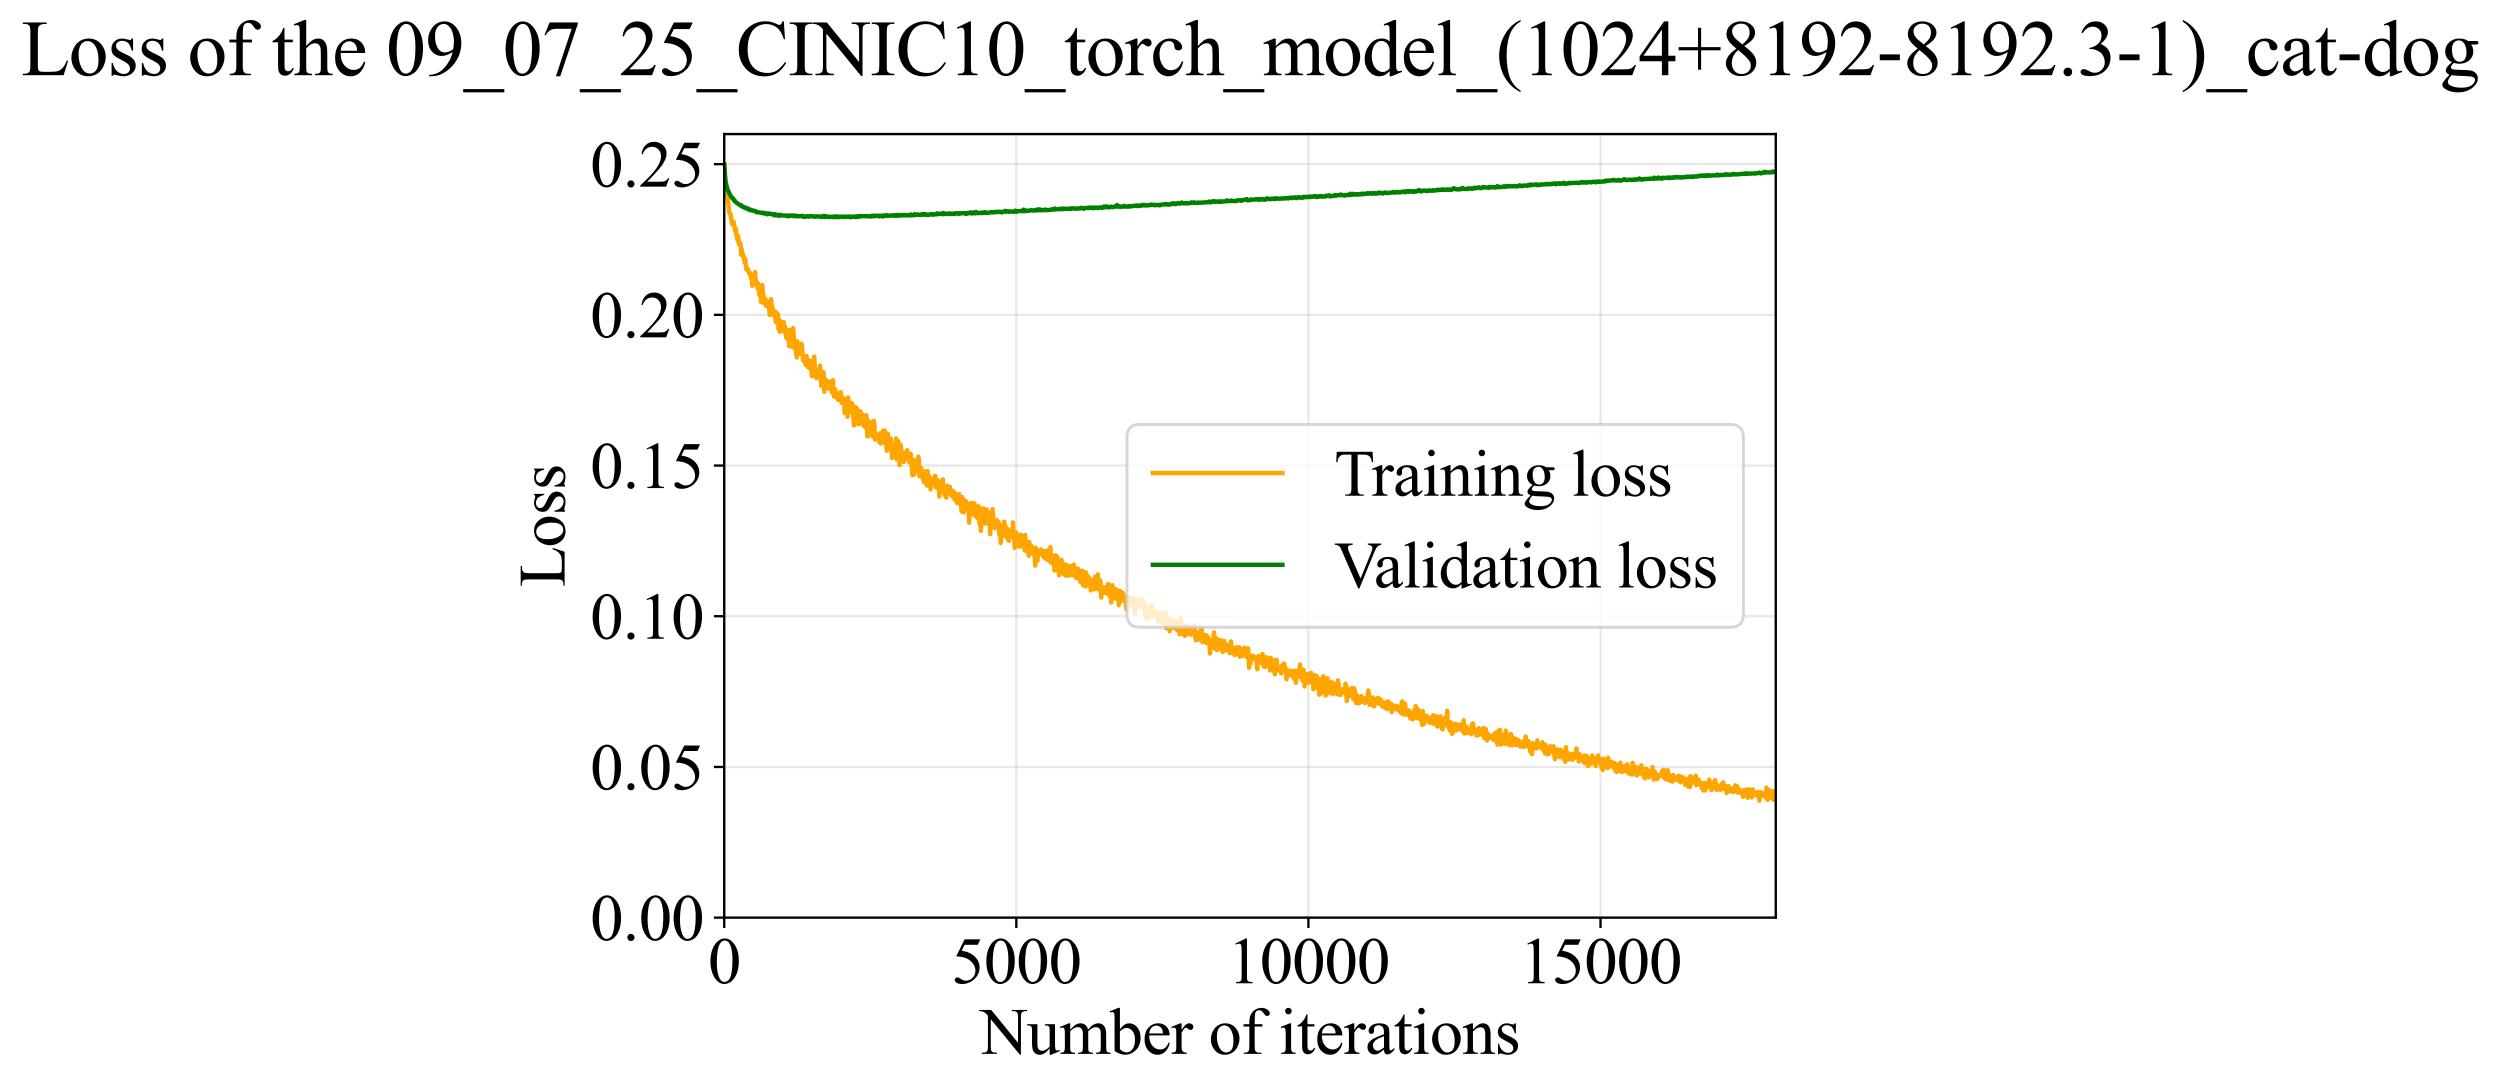 <?xml version="1.0" encoding="utf-8" standalone="no"?>
<!DOCTYPE svg PUBLIC "-//W3C//DTD SVG 1.1//EN"
  "http://www.w3.org/Graphics/SVG/1.1/DTD/svg11.dtd">
<svg xmlns:xlink="http://www.w3.org/1999/xlink" width="849.028pt" height="369.808pt" viewBox="0 0 849.028 369.808" xmlns="http://www.w3.org/2000/svg" version="1.1">
 <defs>
  <style type="text/css">*{stroke-linejoin: round; stroke-linecap: butt}</style>
 </defs>
 <g id="figure_1">
  <g id="patch_1">
   <path d="M 0 369.808 
L 849.028 369.808 
L 849.028 0 
L 0 0 
z
" style="fill: #ffffff"/>
  </g>
  <g id="axes_1">
   <g id="patch_2">
    <path d="M 245.954 311.644 
L 603.074 311.644 
L 603.074 45.532 
L 245.954 45.532 
z
" style="fill: #ffffff"/>
   </g>
   <g id="matplotlib.axis_1">
    <g id="xtick_1">
     <g id="line2d_1">
      <path d="M 245.954 311.644 
L 245.954 45.532 
" clip-path="url(#pa6ba4e0e86)" style="fill: none; stroke: #b0b0b0; stroke-opacity: 0.3; stroke-width: 0.8; stroke-linecap: square"/>
     </g>
     <g id="line2d_2">
      <defs>
       <path id="m653f7f8723" d="M 0 0 
L 0 3.5 
" style="stroke: #000000; stroke-width: 0.8"/>
      </defs>
      <g>
       <use xlink:href="#m653f7f8723" x="245.954" y="311.644" style="stroke: #000000; stroke-width: 0.8"/>
      </g>
     </g>
     <g id="text_1">
      <!-- 0 -->
      <g transform="translate(240.454 333.92) scale(0.22 -0.22)">
       <defs>
        <path id="TimesNewRomanPSMT-30" d="M 231 2094 
Q 231 2819 450 3342 
Q 669 3866 1031 4122 
Q 1313 4325 1613 4325 
Q 2100 4325 2488 3828 
Q 2972 3213 2972 2159 
Q 2972 1422 2759 906 
Q 2547 391 2217 158 
Q 1888 -75 1581 -75 
Q 975 -75 572 641 
Q 231 1244 231 2094 
z
M 844 2016 
Q 844 1141 1059 588 
Q 1238 122 1591 122 
Q 1759 122 1940 273 
Q 2122 425 2216 781 
Q 2359 1319 2359 2297 
Q 2359 3022 2209 3506 
Q 2097 3866 1919 4016 
Q 1791 4119 1609 4119 
Q 1397 4119 1231 3928 
Q 1006 3669 925 3112 
Q 844 2556 844 2016 
z
" transform="scale(0.016)"/>
       </defs>
       <use xlink:href="#TimesNewRomanPSMT-30"/>
      </g>
     </g>
    </g>
    <g id="xtick_2">
     <g id="line2d_3">
      <path d="M 345.154 311.644 
L 345.154 45.532 
" clip-path="url(#pa6ba4e0e86)" style="fill: none; stroke: #b0b0b0; stroke-opacity: 0.3; stroke-width: 0.8; stroke-linecap: square"/>
     </g>
     <g id="line2d_4">
      <g>
       <use xlink:href="#m653f7f8723" x="345.154" y="311.644" style="stroke: #000000; stroke-width: 0.8"/>
      </g>
     </g>
     <g id="text_2">
      <!-- 5000 -->
      <g transform="translate(323.154 333.92) scale(0.22 -0.22)">
       <defs>
        <path id="TimesNewRomanPSMT-35" d="M 2778 4238 
L 2534 3706 
L 1259 3706 
L 981 3138 
Q 1809 3016 2294 2522 
Q 2709 2097 2709 1522 
Q 2709 1188 2573 903 
Q 2438 619 2231 419 
Q 2025 219 1772 97 
Q 1413 -75 1034 -75 
Q 653 -75 479 54 
Q 306 184 306 341 
Q 306 428 378 495 
Q 450 563 559 563 
Q 641 563 702 538 
Q 763 513 909 409 
Q 1144 247 1384 247 
Q 1750 247 2026 523 
Q 2303 800 2303 1197 
Q 2303 1581 2056 1914 
Q 1809 2247 1375 2428 
Q 1034 2569 447 2591 
L 1259 4238 
L 2778 4238 
z
" transform="scale(0.016)"/>
       </defs>
       <use xlink:href="#TimesNewRomanPSMT-35"/>
       <use xlink:href="#TimesNewRomanPSMT-30" transform="translate(50 0)"/>
       <use xlink:href="#TimesNewRomanPSMT-30" transform="translate(100 0)"/>
       <use xlink:href="#TimesNewRomanPSMT-30" transform="translate(150 0)"/>
      </g>
     </g>
    </g>
    <g id="xtick_3">
     <g id="line2d_5">
      <path d="M 444.354 311.644 
L 444.354 45.532 
" clip-path="url(#pa6ba4e0e86)" style="fill: none; stroke: #b0b0b0; stroke-opacity: 0.3; stroke-width: 0.8; stroke-linecap: square"/>
     </g>
     <g id="line2d_6">
      <g>
       <use xlink:href="#m653f7f8723" x="444.354" y="311.644" style="stroke: #000000; stroke-width: 0.8"/>
      </g>
     </g>
     <g id="text_3">
      <!-- 10000 -->
      <g transform="translate(416.854 333.92) scale(0.22 -0.22)">
       <defs>
        <path id="TimesNewRomanPSMT-31" d="M 750 3822 
L 1781 4325 
L 1884 4325 
L 1884 747 
Q 1884 391 1914 303 
Q 1944 216 2037 169 
Q 2131 122 2419 116 
L 2419 0 
L 825 0 
L 825 116 
Q 1125 122 1212 167 
Q 1300 213 1334 289 
Q 1369 366 1369 747 
L 1369 3034 
Q 1369 3497 1338 3628 
Q 1316 3728 1258 3775 
Q 1200 3822 1119 3822 
Q 1003 3822 797 3725 
L 750 3822 
z
" transform="scale(0.016)"/>
       </defs>
       <use xlink:href="#TimesNewRomanPSMT-31"/>
       <use xlink:href="#TimesNewRomanPSMT-30" transform="translate(50 0)"/>
       <use xlink:href="#TimesNewRomanPSMT-30" transform="translate(100 0)"/>
       <use xlink:href="#TimesNewRomanPSMT-30" transform="translate(150 0)"/>
       <use xlink:href="#TimesNewRomanPSMT-30" transform="translate(200 0)"/>
      </g>
     </g>
    </g>
    <g id="xtick_4">
     <g id="line2d_7">
      <path d="M 543.554 311.644 
L 543.554 45.532 
" clip-path="url(#pa6ba4e0e86)" style="fill: none; stroke: #b0b0b0; stroke-opacity: 0.3; stroke-width: 0.8; stroke-linecap: square"/>
     </g>
     <g id="line2d_8">
      <g>
       <use xlink:href="#m653f7f8723" x="543.554" y="311.644" style="stroke: #000000; stroke-width: 0.8"/>
      </g>
     </g>
     <g id="text_4">
      <!-- 15000 -->
      <g transform="translate(516.054 333.92) scale(0.22 -0.22)">
       <use xlink:href="#TimesNewRomanPSMT-31"/>
       <use xlink:href="#TimesNewRomanPSMT-35" transform="translate(50 0)"/>
       <use xlink:href="#TimesNewRomanPSMT-30" transform="translate(100 0)"/>
       <use xlink:href="#TimesNewRomanPSMT-30" transform="translate(150 0)"/>
       <use xlink:href="#TimesNewRomanPSMT-30" transform="translate(200 0)"/>
      </g>
     </g>
    </g>
    <g id="text_5">
     <!-- Number of iterations -->
     <g transform="translate(332.872 357.902) scale(0.22 -0.22)">
      <defs>
       <path id="TimesNewRomanPSMT-4e" d="M -84 4238 
L 1066 4238 
L 3656 1059 
L 3656 3503 
Q 3656 3894 3569 3991 
Q 3453 4122 3203 4122 
L 3056 4122 
L 3056 4238 
L 4531 4238 
L 4531 4122 
L 4381 4122 
Q 4113 4122 4000 3959 
Q 3931 3859 3931 3503 
L 3931 -69 
L 3819 -69 
L 1025 3344 
L 1025 734 
Q 1025 344 1109 247 
Q 1228 116 1475 116 
L 1625 116 
L 1625 0 
L 150 0 
L 150 116 
L 297 116 
Q 569 116 681 278 
Q 750 378 750 734 
L 750 3681 
Q 566 3897 470 3965 
Q 375 4034 191 4094 
Q 100 4122 -84 4122 
L -84 4238 
z
" transform="scale(0.016)"/>
       <path id="TimesNewRomanPSMT-75" d="M 2709 2863 
L 2709 1128 
Q 2709 631 2732 520 
Q 2756 409 2807 365 
Q 2859 322 2928 322 
Q 3025 322 3147 375 
L 3191 266 
L 2334 -88 
L 2194 -88 
L 2194 519 
Q 1825 119 1631 15 
Q 1438 -88 1222 -88 
Q 981 -88 804 51 
Q 628 191 559 409 
Q 491 628 491 1028 
L 491 2306 
Q 491 2509 447 2587 
Q 403 2666 317 2708 
Q 231 2750 6 2747 
L 6 2863 
L 1009 2863 
L 1009 947 
Q 1009 547 1148 422 
Q 1288 297 1484 297 
Q 1619 297 1789 381 
Q 1959 466 2194 703 
L 2194 2325 
Q 2194 2569 2105 2655 
Q 2016 2741 1734 2747 
L 1734 2863 
L 2709 2863 
z
" transform="scale(0.016)"/>
       <path id="TimesNewRomanPSMT-6d" d="M 1050 2338 
Q 1363 2650 1419 2697 
Q 1559 2816 1721 2881 
Q 1884 2947 2044 2947 
Q 2313 2947 2506 2790 
Q 2700 2634 2766 2338 
Q 3088 2713 3309 2830 
Q 3531 2947 3766 2947 
Q 3994 2947 4170 2830 
Q 4347 2713 4450 2447 
Q 4519 2266 4519 1878 
L 4519 647 
Q 4519 378 4559 278 
Q 4591 209 4675 161 
Q 4759 113 4950 113 
L 4950 0 
L 3538 0 
L 3538 113 
L 3597 113 
Q 3781 113 3884 184 
Q 3956 234 3988 344 
Q 4000 397 4000 647 
L 4000 1878 
Q 4000 2228 3916 2372 
Q 3794 2572 3525 2572 
Q 3359 2572 3192 2489 
Q 3025 2406 2788 2181 
L 2781 2147 
L 2788 2013 
L 2788 647 
Q 2788 353 2820 281 
Q 2853 209 2943 161 
Q 3034 113 3253 113 
L 3253 0 
L 1806 0 
L 1806 113 
Q 2044 113 2133 169 
Q 2222 225 2256 338 
Q 2272 391 2272 647 
L 2272 1878 
Q 2272 2228 2169 2381 
Q 2031 2581 1784 2581 
Q 1616 2581 1450 2491 
Q 1191 2353 1050 2181 
L 1050 647 
Q 1050 366 1089 281 
Q 1128 197 1204 155 
Q 1281 113 1516 113 
L 1516 0 
L 100 0 
L 100 113 
Q 297 113 375 155 
Q 453 197 493 289 
Q 534 381 534 647 
L 534 1741 
Q 534 2213 506 2350 
Q 484 2453 437 2492 
Q 391 2531 309 2531 
Q 222 2531 100 2484 
L 53 2597 
L 916 2947 
L 1050 2947 
L 1050 2338 
z
" transform="scale(0.016)"/>
       <path id="TimesNewRomanPSMT-62" d="M 984 2369 
Q 1400 2947 1881 2947 
Q 2322 2947 2650 2570 
Q 2978 2194 2978 1541 
Q 2978 778 2472 313 
Q 2038 -88 1503 -88 
Q 1253 -88 995 3 
Q 738 94 469 275 
L 469 3241 
Q 469 3728 445 3840 
Q 422 3953 372 3993 
Q 322 4034 247 4034 
Q 159 4034 28 3984 
L -16 4094 
L 844 4444 
L 984 4444 
L 984 2369 
z
M 984 2169 
L 984 456 
Q 1144 300 1314 220 
Q 1484 141 1663 141 
Q 1947 141 2192 453 
Q 2438 766 2438 1363 
Q 2438 1913 2192 2208 
Q 1947 2503 1634 2503 
Q 1469 2503 1303 2419 
Q 1178 2356 984 2169 
z
" transform="scale(0.016)"/>
       <path id="TimesNewRomanPSMT-65" d="M 681 1784 
Q 678 1147 991 784 
Q 1303 422 1725 422 
Q 2006 422 2214 576 
Q 2422 731 2563 1106 
L 2659 1044 
Q 2594 616 2278 264 
Q 1963 -88 1488 -88 
Q 972 -88 605 314 
Q 238 716 238 1394 
Q 238 2128 614 2539 
Q 991 2950 1559 2950 
Q 2041 2950 2350 2633 
Q 2659 2316 2659 1784 
L 681 1784 
z
M 681 1966 
L 2006 1966 
Q 1991 2241 1941 2353 
Q 1863 2528 1708 2628 
Q 1553 2728 1384 2728 
Q 1125 2728 920 2526 
Q 716 2325 681 1966 
z
" transform="scale(0.016)"/>
       <path id="TimesNewRomanPSMT-72" d="M 1038 2947 
L 1038 2303 
Q 1397 2947 1775 2947 
Q 1947 2947 2059 2842 
Q 2172 2738 2172 2600 
Q 2172 2478 2090 2393 
Q 2009 2309 1897 2309 
Q 1788 2309 1652 2417 
Q 1516 2525 1450 2525 
Q 1394 2525 1328 2463 
Q 1188 2334 1038 2041 
L 1038 669 
Q 1038 431 1097 309 
Q 1138 225 1241 169 
Q 1344 113 1538 113 
L 1538 0 
L 72 0 
L 72 113 
Q 291 113 397 181 
Q 475 231 506 341 
Q 522 394 522 644 
L 522 1753 
Q 522 2253 501 2348 
Q 481 2444 426 2487 
Q 372 2531 291 2531 
Q 194 2531 72 2484 
L 41 2597 
L 906 2947 
L 1038 2947 
z
" transform="scale(0.016)"/>
       <path id="TimesNewRomanPSMT-20" transform="scale(0.016)"/>
       <path id="TimesNewRomanPSMT-6f" d="M 1600 2947 
Q 2250 2947 2644 2453 
Q 2978 2031 2978 1484 
Q 2978 1100 2793 706 
Q 2609 313 2286 112 
Q 1963 -88 1566 -88 
Q 919 -88 538 428 
Q 216 863 216 1403 
Q 216 1797 411 2186 
Q 606 2575 925 2761 
Q 1244 2947 1600 2947 
z
M 1503 2744 
Q 1338 2744 1170 2645 
Q 1003 2547 900 2300 
Q 797 2053 797 1666 
Q 797 1041 1045 587 
Q 1294 134 1700 134 
Q 2003 134 2200 384 
Q 2397 634 2397 1244 
Q 2397 2006 2069 2444 
Q 1847 2744 1503 2744 
z
" transform="scale(0.016)"/>
       <path id="TimesNewRomanPSMT-66" d="M 1319 2638 
L 1319 756 
Q 1319 356 1406 250 
Q 1522 113 1716 113 
L 1975 113 
L 1975 0 
L 266 0 
L 266 113 
L 394 113 
Q 519 113 622 175 
Q 725 238 764 344 
Q 803 450 803 756 
L 803 2638 
L 247 2638 
L 247 2863 
L 803 2863 
L 803 3050 
Q 803 3478 940 3775 
Q 1078 4072 1361 4255 
Q 1644 4438 1997 4438 
Q 2325 4438 2600 4225 
Q 2781 4084 2781 3909 
Q 2781 3816 2700 3733 
Q 2619 3650 2525 3650 
Q 2453 3650 2373 3701 
Q 2294 3753 2178 3923 
Q 2063 4094 1966 4153 
Q 1869 4213 1750 4213 
Q 1606 4213 1506 4136 
Q 1406 4059 1362 3898 
Q 1319 3738 1319 3069 
L 1319 2863 
L 2056 2863 
L 2056 2638 
L 1319 2638 
z
" transform="scale(0.016)"/>
       <path id="TimesNewRomanPSMT-69" d="M 928 4444 
Q 1059 4444 1151 4351 
Q 1244 4259 1244 4128 
Q 1244 3997 1151 3903 
Q 1059 3809 928 3809 
Q 797 3809 703 3903 
Q 609 3997 609 4128 
Q 609 4259 701 4351 
Q 794 4444 928 4444 
z
M 1188 2947 
L 1188 647 
Q 1188 378 1227 289 
Q 1266 200 1342 156 
Q 1419 113 1622 113 
L 1622 0 
L 231 0 
L 231 113 
Q 441 113 512 153 
Q 584 194 626 287 
Q 669 381 669 647 
L 669 1750 
Q 669 2216 641 2353 
Q 619 2453 572 2492 
Q 525 2531 444 2531 
Q 356 2531 231 2484 
L 188 2597 
L 1050 2947 
L 1188 2947 
z
" transform="scale(0.016)"/>
       <path id="TimesNewRomanPSMT-74" d="M 1031 3803 
L 1031 2863 
L 1700 2863 
L 1700 2644 
L 1031 2644 
L 1031 788 
Q 1031 509 1111 412 
Q 1191 316 1316 316 
Q 1419 316 1516 380 
Q 1613 444 1666 569 
L 1788 569 
Q 1678 263 1478 108 
Q 1278 -47 1066 -47 
Q 922 -47 784 33 
Q 647 113 581 261 
Q 516 409 516 719 
L 516 2644 
L 63 2644 
L 63 2747 
Q 234 2816 414 2980 
Q 594 3144 734 3369 
Q 806 3488 934 3803 
L 1031 3803 
z
" transform="scale(0.016)"/>
       <path id="TimesNewRomanPSMT-61" d="M 1822 413 
Q 1381 72 1269 19 
Q 1100 -59 909 -59 
Q 613 -59 420 144 
Q 228 347 228 678 
Q 228 888 322 1041 
Q 450 1253 767 1440 
Q 1084 1628 1822 1897 
L 1822 2009 
Q 1822 2438 1686 2597 
Q 1550 2756 1291 2756 
Q 1094 2756 978 2650 
Q 859 2544 859 2406 
L 866 2225 
Q 866 2081 792 2003 
Q 719 1925 600 1925 
Q 484 1925 411 2006 
Q 338 2088 338 2228 
Q 338 2497 613 2722 
Q 888 2947 1384 2947 
Q 1766 2947 2009 2819 
Q 2194 2722 2281 2516 
Q 2338 2381 2338 1966 
L 2338 994 
Q 2338 584 2353 492 
Q 2369 400 2405 369 
Q 2441 338 2488 338 
Q 2538 338 2575 359 
Q 2641 400 2828 588 
L 2828 413 
Q 2478 -56 2159 -56 
Q 2006 -56 1915 50 
Q 1825 156 1822 413 
z
M 1822 616 
L 1822 1706 
Q 1350 1519 1213 1441 
Q 966 1303 859 1153 
Q 753 1003 753 825 
Q 753 600 887 451 
Q 1022 303 1197 303 
Q 1434 303 1822 616 
z
" transform="scale(0.016)"/>
       <path id="TimesNewRomanPSMT-6e" d="M 1034 2341 
Q 1538 2947 1994 2947 
Q 2228 2947 2397 2830 
Q 2566 2713 2666 2444 
Q 2734 2256 2734 1869 
L 2734 647 
Q 2734 375 2778 278 
Q 2813 200 2889 156 
Q 2966 113 3172 113 
L 3172 0 
L 1756 0 
L 1756 113 
L 1816 113 
Q 2016 113 2095 173 
Q 2175 234 2206 353 
Q 2219 400 2219 647 
L 2219 1819 
Q 2219 2209 2117 2386 
Q 2016 2563 1775 2563 
Q 1403 2563 1034 2156 
L 1034 647 
Q 1034 356 1069 288 
Q 1113 197 1189 155 
Q 1266 113 1500 113 
L 1500 0 
L 84 0 
L 84 113 
L 147 113 
Q 366 113 442 223 
Q 519 334 519 647 
L 519 1709 
Q 519 2225 495 2337 
Q 472 2450 423 2490 
Q 375 2531 294 2531 
Q 206 2531 84 2484 
L 38 2597 
L 900 2947 
L 1034 2947 
L 1034 2341 
z
" transform="scale(0.016)"/>
       <path id="TimesNewRomanPSMT-73" d="M 2050 2947 
L 2050 1972 
L 1947 1972 
Q 1828 2431 1642 2597 
Q 1456 2763 1169 2763 
Q 950 2763 815 2647 
Q 681 2531 681 2391 
Q 681 2216 781 2091 
Q 878 1963 1175 1819 
L 1631 1597 
Q 2266 1288 2266 781 
Q 2266 391 1970 151 
Q 1675 -88 1309 -88 
Q 1047 -88 709 6 
Q 606 38 541 38 
Q 469 38 428 -44 
L 325 -44 
L 325 978 
L 428 978 
Q 516 541 762 319 
Q 1009 97 1316 97 
Q 1531 97 1667 223 
Q 1803 350 1803 528 
Q 1803 744 1651 891 
Q 1500 1038 1047 1263 
Q 594 1488 453 1669 
Q 313 1847 313 2119 
Q 313 2472 555 2709 
Q 797 2947 1181 2947 
Q 1350 2947 1591 2875 
Q 1750 2828 1803 2828 
Q 1853 2828 1881 2850 
Q 1909 2872 1947 2947 
L 2050 2947 
z
" transform="scale(0.016)"/>
      </defs>
      <use xlink:href="#TimesNewRomanPSMT-4e"/>
      <use xlink:href="#TimesNewRomanPSMT-75" transform="translate(72.217 0)"/>
      <use xlink:href="#TimesNewRomanPSMT-6d" transform="translate(122.217 0)"/>
      <use xlink:href="#TimesNewRomanPSMT-62" transform="translate(200 0)"/>
      <use xlink:href="#TimesNewRomanPSMT-65" transform="translate(250 0)"/>
      <use xlink:href="#TimesNewRomanPSMT-72" transform="translate(294.385 0)"/>
      <use xlink:href="#TimesNewRomanPSMT-20" transform="translate(327.686 0)"/>
      <use xlink:href="#TimesNewRomanPSMT-6f" transform="translate(352.686 0)"/>
      <use xlink:href="#TimesNewRomanPSMT-66" transform="translate(402.686 0)"/>
      <use xlink:href="#TimesNewRomanPSMT-20" transform="translate(435.986 0)"/>
      <use xlink:href="#TimesNewRomanPSMT-69" transform="translate(460.986 0)"/>
      <use xlink:href="#TimesNewRomanPSMT-74" transform="translate(488.77 0)"/>
      <use xlink:href="#TimesNewRomanPSMT-65" transform="translate(516.553 0)"/>
      <use xlink:href="#TimesNewRomanPSMT-72" transform="translate(560.938 0)"/>
      <use xlink:href="#TimesNewRomanPSMT-61" transform="translate(594.238 0)"/>
      <use xlink:href="#TimesNewRomanPSMT-74" transform="translate(638.623 0)"/>
      <use xlink:href="#TimesNewRomanPSMT-69" transform="translate(666.406 0)"/>
      <use xlink:href="#TimesNewRomanPSMT-6f" transform="translate(694.189 0)"/>
      <use xlink:href="#TimesNewRomanPSMT-6e" transform="translate(744.189 0)"/>
      <use xlink:href="#TimesNewRomanPSMT-73" transform="translate(794.189 0)"/>
     </g>
    </g>
   </g>
   <g id="matplotlib.axis_2">
    <g id="ytick_1">
     <g id="line2d_9">
      <path d="M 245.954 311.644 
L 603.074 311.644 
" clip-path="url(#pa6ba4e0e86)" style="fill: none; stroke: #b0b0b0; stroke-opacity: 0.3; stroke-width: 0.8; stroke-linecap: square"/>
     </g>
     <g id="line2d_10">
      <defs>
       <path id="m00625e4a5e" d="M 0 0 
L -3.5 0 
" style="stroke: #000000; stroke-width: 0.8"/>
      </defs>
      <g>
       <use xlink:href="#m00625e4a5e" x="245.954" y="311.644" style="stroke: #000000; stroke-width: 0.8"/>
      </g>
     </g>
     <g id="text_6">
      <!-- 0.00 -->
      <g transform="translate(200.454 319.282) scale(0.22 -0.22)">
       <defs>
        <path id="TimesNewRomanPSMT-2e" d="M 800 606 
Q 947 606 1047 504 
Q 1147 403 1147 259 
Q 1147 116 1045 14 
Q 944 -88 800 -88 
Q 656 -88 554 14 
Q 453 116 453 259 
Q 453 406 554 506 
Q 656 606 800 606 
z
" transform="scale(0.016)"/>
       </defs>
       <use xlink:href="#TimesNewRomanPSMT-30"/>
       <use xlink:href="#TimesNewRomanPSMT-2e" transform="translate(50 0)"/>
       <use xlink:href="#TimesNewRomanPSMT-30" transform="translate(75 0)"/>
       <use xlink:href="#TimesNewRomanPSMT-30" transform="translate(125 0)"/>
      </g>
     </g>
    </g>
    <g id="ytick_2">
     <g id="line2d_11">
      <path d="M 245.954 260.464 
L 603.074 260.464 
" clip-path="url(#pa6ba4e0e86)" style="fill: none; stroke: #b0b0b0; stroke-opacity: 0.3; stroke-width: 0.8; stroke-linecap: square"/>
     </g>
     <g id="line2d_12">
      <g>
       <use xlink:href="#m00625e4a5e" x="245.954" y="260.464" style="stroke: #000000; stroke-width: 0.8"/>
      </g>
     </g>
     <g id="text_7">
      <!-- 0.05 -->
      <g transform="translate(200.454 268.102) scale(0.22 -0.22)">
       <use xlink:href="#TimesNewRomanPSMT-30"/>
       <use xlink:href="#TimesNewRomanPSMT-2e" transform="translate(50 0)"/>
       <use xlink:href="#TimesNewRomanPSMT-30" transform="translate(75 0)"/>
       <use xlink:href="#TimesNewRomanPSMT-35" transform="translate(125 0)"/>
      </g>
     </g>
    </g>
    <g id="ytick_3">
     <g id="line2d_13">
      <path d="M 245.954 209.284 
L 603.074 209.284 
" clip-path="url(#pa6ba4e0e86)" style="fill: none; stroke: #b0b0b0; stroke-opacity: 0.3; stroke-width: 0.8; stroke-linecap: square"/>
     </g>
     <g id="line2d_14">
      <g>
       <use xlink:href="#m00625e4a5e" x="245.954" y="209.284" style="stroke: #000000; stroke-width: 0.8"/>
      </g>
     </g>
     <g id="text_8">
      <!-- 0.10 -->
      <g transform="translate(200.454 216.923) scale(0.22 -0.22)">
       <use xlink:href="#TimesNewRomanPSMT-30"/>
       <use xlink:href="#TimesNewRomanPSMT-2e" transform="translate(50 0)"/>
       <use xlink:href="#TimesNewRomanPSMT-31" transform="translate(75 0)"/>
       <use xlink:href="#TimesNewRomanPSMT-30" transform="translate(125 0)"/>
      </g>
     </g>
    </g>
    <g id="ytick_4">
     <g id="line2d_15">
      <path d="M 245.954 158.105 
L 603.074 158.105 
" clip-path="url(#pa6ba4e0e86)" style="fill: none; stroke: #b0b0b0; stroke-opacity: 0.3; stroke-width: 0.8; stroke-linecap: square"/>
     </g>
     <g id="line2d_16">
      <g>
       <use xlink:href="#m00625e4a5e" x="245.954" y="158.105" style="stroke: #000000; stroke-width: 0.8"/>
      </g>
     </g>
     <g id="text_9">
      <!-- 0.15 -->
      <g transform="translate(200.454 165.743) scale(0.22 -0.22)">
       <use xlink:href="#TimesNewRomanPSMT-30"/>
       <use xlink:href="#TimesNewRomanPSMT-2e" transform="translate(50 0)"/>
       <use xlink:href="#TimesNewRomanPSMT-31" transform="translate(75 0)"/>
       <use xlink:href="#TimesNewRomanPSMT-35" transform="translate(125 0)"/>
      </g>
     </g>
    </g>
    <g id="ytick_5">
     <g id="line2d_17">
      <path d="M 245.954 106.925 
L 603.074 106.925 
" clip-path="url(#pa6ba4e0e86)" style="fill: none; stroke: #b0b0b0; stroke-opacity: 0.3; stroke-width: 0.8; stroke-linecap: square"/>
     </g>
     <g id="line2d_18">
      <g>
       <use xlink:href="#m00625e4a5e" x="245.954" y="106.925" style="stroke: #000000; stroke-width: 0.8"/>
      </g>
     </g>
     <g id="text_10">
      <!-- 0.20 -->
      <g transform="translate(200.454 114.563) scale(0.22 -0.22)">
       <defs>
        <path id="TimesNewRomanPSMT-32" d="M 2934 816 
L 2638 0 
L 138 0 
L 138 116 
Q 1241 1122 1691 1759 
Q 2141 2397 2141 2925 
Q 2141 3328 1894 3587 
Q 1647 3847 1303 3847 
Q 991 3847 742 3664 
Q 494 3481 375 3128 
L 259 3128 
Q 338 3706 661 4015 
Q 984 4325 1469 4325 
Q 1984 4325 2329 3994 
Q 2675 3663 2675 3213 
Q 2675 2891 2525 2569 
Q 2294 2063 1775 1497 
Q 997 647 803 472 
L 1909 472 
Q 2247 472 2383 497 
Q 2519 522 2628 598 
Q 2738 675 2819 816 
L 2934 816 
z
" transform="scale(0.016)"/>
       </defs>
       <use xlink:href="#TimesNewRomanPSMT-30"/>
       <use xlink:href="#TimesNewRomanPSMT-2e" transform="translate(50 0)"/>
       <use xlink:href="#TimesNewRomanPSMT-32" transform="translate(75 0)"/>
       <use xlink:href="#TimesNewRomanPSMT-30" transform="translate(125 0)"/>
      </g>
     </g>
    </g>
    <g id="ytick_6">
     <g id="line2d_19">
      <path d="M 245.954 55.746 
L 603.074 55.746 
" clip-path="url(#pa6ba4e0e86)" style="fill: none; stroke: #b0b0b0; stroke-opacity: 0.3; stroke-width: 0.8; stroke-linecap: square"/>
     </g>
     <g id="line2d_20">
      <g>
       <use xlink:href="#m00625e4a5e" x="245.954" y="55.746" style="stroke: #000000; stroke-width: 0.8"/>
      </g>
     </g>
     <g id="text_11">
      <!-- 0.25 -->
      <g transform="translate(200.454 63.384) scale(0.22 -0.22)">
       <use xlink:href="#TimesNewRomanPSMT-30"/>
       <use xlink:href="#TimesNewRomanPSMT-2e" transform="translate(50 0)"/>
       <use xlink:href="#TimesNewRomanPSMT-32" transform="translate(75 0)"/>
       <use xlink:href="#TimesNewRomanPSMT-35" transform="translate(125 0)"/>
      </g>
     </g>
    </g>
    <g id="text_12">
     <!-- Loss -->
     <g transform="translate(191.748 199.369) rotate(-90) scale(0.22 -0.22)">
      <defs>
       <path id="TimesNewRomanPSMT-4c" d="M 3669 1172 
L 3772 1150 
L 3409 0 
L 128 0 
L 128 116 
L 288 116 
Q 556 116 672 291 
Q 738 391 738 753 
L 738 3488 
Q 738 3884 650 3984 
Q 528 4122 288 4122 
L 128 4122 
L 128 4238 
L 2047 4238 
L 2047 4122 
Q 1709 4125 1573 4059 
Q 1438 3994 1388 3894 
Q 1338 3794 1338 3416 
L 1338 753 
Q 1338 494 1388 397 
Q 1425 331 1503 300 
Q 1581 269 1991 269 
L 2300 269 
Q 2788 269 2984 341 
Q 3181 413 3343 595 
Q 3506 778 3669 1172 
z
" transform="scale(0.016)"/>
      </defs>
      <use xlink:href="#TimesNewRomanPSMT-4c"/>
      <use xlink:href="#TimesNewRomanPSMT-6f" transform="translate(61.084 0)"/>
      <use xlink:href="#TimesNewRomanPSMT-73" transform="translate(111.084 0)"/>
      <use xlink:href="#TimesNewRomanPSMT-73" transform="translate(150 0)"/>
     </g>
    </g>
   </g>
   <g id="line2d_21">
    <path d="M 245.954 55.782 
L 246.351 63.069 
L 246.549 63.107 
L 246.748 66.513 
L 246.946 65.902 
L 247.74 72.527 
L 247.939 72.417 
L 248.137 72.849 
L 248.535 75.632 
L 248.733 76.205 
L 248.932 76.139 
L 249.13 75.361 
L 249.726 78.542 
L 249.924 77.732 
L 250.123 79.976 
L 250.52 81.704 
L 250.718 80.223 
L 250.917 82.905 
L 251.115 82.224 
L 251.512 82.868 
L 251.711 86.569 
L 251.909 84.759 
L 252.108 86.084 
L 252.505 86.787 
L 252.902 89.201 
L 253.1 87.963 
L 253.497 91.579 
L 253.696 91.032 
L 253.894 91.623 
L 254.093 91.704 
L 254.291 92.611 
L 254.49 92.994 
L 254.688 92.573 
L 254.887 93.172 
L 255.085 94.64 
L 255.284 93.84 
L 255.482 97.099 
L 255.681 93.579 
L 255.879 94.445 
L 256.078 93.468 
L 256.276 93.547 
L 256.475 92.382 
L 256.673 96.356 
L 256.872 96.556 
L 257.07 95.855 
L 257.269 97.964 
L 257.467 96.364 
L 257.864 100.013 
L 258.063 97.736 
L 258.46 102.553 
L 258.857 96.789 
L 259.056 98.82 
L 259.254 102.882 
L 259.453 100.8 
L 259.651 101.643 
L 259.85 103.218 
L 260.048 101.752 
L 260.247 103.874 
L 260.644 102.546 
L 260.842 102.912 
L 261.041 103.747 
L 261.438 106.979 
L 261.636 102.569 
L 261.835 101.576 
L 262.033 103.346 
L 262.232 103.811 
L 262.827 107.192 
L 263.026 105.697 
L 263.224 106.788 
L 263.423 109.374 
L 263.621 106.039 
L 263.82 108.307 
L 264.018 108.237 
L 264.217 106.704 
L 264.415 111.806 
L 264.614 108.593 
L 264.812 112.705 
L 265.011 110.948 
L 265.209 112.338 
L 265.408 109.309 
L 265.606 112.237 
L 266.003 110.868 
L 266.202 109.401 
L 266.4 112.715 
L 266.599 110.881 
L 266.797 112.217 
L 266.996 114.652 
L 267.194 114.903 
L 267.393 113.269 
L 267.591 114.523 
L 267.79 113.566 
L 267.989 117.512 
L 268.187 112.059 
L 268.386 116.226 
L 268.584 112.274 
L 268.783 117.704 
L 269.18 112.222 
L 269.378 111.416 
L 269.775 118.296 
L 269.974 115.854 
L 270.172 116.296 
L 270.371 119.956 
L 270.569 121.391 
L 270.768 115.875 
L 270.966 119.636 
L 271.165 119.929 
L 271.363 118.137 
L 271.562 120.205 
L 271.76 118.334 
L 271.959 118.807 
L 272.157 116.716 
L 272.356 117.842 
L 272.753 122.354 
L 272.951 120.69 
L 273.15 122.892 
L 273.348 122.21 
L 273.547 123.862 
L 273.745 121.185 
L 273.944 120.938 
L 274.142 123.835 
L 274.341 124.63 
L 274.539 122.35 
L 274.738 124.177 
L 274.936 122.47 
L 275.135 125.286 
L 275.333 123.499 
L 275.532 124.077 
L 275.73 127.766 
L 275.929 126.323 
L 276.127 122.541 
L 276.326 127.491 
L 276.524 121.121 
L 276.723 125.012 
L 276.921 125.104 
L 277.12 128.217 
L 277.318 128.405 
L 277.517 127.999 
L 277.716 126.521 
L 277.914 128.188 
L 278.113 127.978 
L 278.51 124.148 
L 278.907 131.066 
L 279.105 129.682 
L 279.304 126.576 
L 279.502 131.016 
L 279.701 126.428 
L 279.899 133.019 
L 280.098 128.826 
L 280.296 128.825 
L 280.495 129.095 
L 280.693 130.676 
L 281.09 130.443 
L 281.289 131.978 
L 281.487 129.554 
L 281.686 131.731 
L 281.884 129.772 
L 282.281 131.118 
L 282.48 133.096 
L 282.678 133.451 
L 282.877 129.1 
L 283.075 133.58 
L 283.274 134.683 
L 283.472 132.92 
L 283.671 132.293 
L 283.869 133.368 
L 284.068 135.08 
L 284.266 133.53 
L 284.465 133.993 
L 284.663 135.805 
L 285.06 134.103 
L 285.259 135.877 
L 285.457 133.139 
L 285.656 133.55 
L 285.854 136.838 
L 286.053 136.877 
L 286.251 136.401 
L 286.45 135.225 
L 286.648 135.623 
L 286.847 140.252 
L 287.046 135.553 
L 287.443 140.09 
L 287.641 138.135 
L 287.84 141.558 
L 288.038 134.968 
L 288.237 138.202 
L 288.435 138.31 
L 288.634 139.936 
L 288.832 136.732 
L 289.031 139.369 
L 289.229 139.58 
L 289.428 137.03 
L 290.023 144.509 
L 290.222 142.747 
L 290.42 138.143 
L 290.619 139.334 
L 290.817 141.826 
L 291.016 138.724 
L 291.413 143.923 
L 291.611 144.049 
L 291.81 141.812 
L 292.008 143.678 
L 292.207 139.667 
L 292.405 141.761 
L 292.802 140.748 
L 293.001 141.964 
L 293.199 144.499 
L 293.398 144.704 
L 293.596 142.737 
L 293.795 144.506 
L 293.993 145.266 
L 294.192 141 
L 294.39 142.548 
L 294.589 148.215 
L 294.787 145.543 
L 294.986 146.249 
L 295.184 143.126 
L 295.383 143.974 
L 295.581 147.83 
L 295.78 143.402 
L 295.978 147.887 
L 296.177 145.236 
L 296.375 144.583 
L 296.574 148.3 
L 296.773 142.91 
L 296.971 144.576 
L 297.17 149.274 
L 297.567 147.784 
L 297.765 147.644 
L 297.964 148.482 
L 298.162 148.358 
L 298.559 150.036 
L 298.758 147.166 
L 299.155 150.65 
L 299.353 147.105 
L 299.552 148.596 
L 299.75 148.941 
L 299.949 146.243 
L 300.147 150.375 
L 300.346 149.982 
L 300.544 146.288 
L 300.743 149.947 
L 300.941 149.298 
L 301.14 153.06 
L 301.338 152.547 
L 301.537 147.334 
L 301.735 149.841 
L 301.934 149.332 
L 302.132 149.957 
L 302.331 152.472 
L 302.529 149.001 
L 302.728 151.199 
L 302.926 155.543 
L 303.125 151.08 
L 303.323 154.747 
L 303.522 153.7 
L 303.72 151.159 
L 304.117 152.889 
L 304.316 148.925 
L 304.514 155.985 
L 304.713 153.369 
L 304.911 153.781 
L 305.11 149.839 
L 305.308 152.672 
L 305.507 157.953 
L 305.705 155.95 
L 305.904 151.133 
L 306.102 154.13 
L 306.301 154.016 
L 306.5 153.495 
L 306.698 153.904 
L 306.897 156.853 
L 307.095 156.675 
L 307.294 154.168 
L 307.492 153.954 
L 307.691 155.554 
L 307.889 154.722 
L 308.088 152.878 
L 308.286 154.764 
L 308.485 154.476 
L 308.683 155.414 
L 308.882 157.042 
L 309.279 154.103 
L 309.874 161.404 
L 310.271 156.116 
L 310.47 161.177 
L 310.668 157.459 
L 310.867 157.493 
L 311.065 159.899 
L 311.264 158.119 
L 311.462 159.208 
L 311.661 159.056 
L 311.859 155.066 
L 312.058 155.889 
L 312.256 161.689 
L 312.455 159.355 
L 312.653 160.473 
L 312.852 158.956 
L 313.05 160.232 
L 313.249 162.235 
L 313.646 163.018 
L 313.844 163.852 
L 314.043 160.103 
L 314.241 160.607 
L 314.44 162.09 
L 314.638 160.106 
L 314.837 164.918 
L 315.035 159.985 
L 315.234 163.567 
L 315.432 162.055 
L 315.631 161.831 
L 315.829 163.437 
L 316.028 166.195 
L 316.227 163.175 
L 316.425 163.876 
L 316.624 164.034 
L 316.822 162.523 
L 317.021 162.818 
L 317.418 164.726 
L 317.616 161.545 
L 317.815 165.512 
L 318.013 165.052 
L 318.212 163.412 
L 318.41 163.147 
L 318.609 163.107 
L 318.807 164.022 
L 319.006 168.662 
L 319.204 164.811 
L 319.403 164.323 
L 319.601 166.892 
L 319.8 164.067 
L 319.998 166.39 
L 320.197 162.813 
L 320.395 166.72 
L 320.594 166.665 
L 320.792 167.999 
L 320.991 168.428 
L 321.189 165.507 
L 321.388 168.981 
L 321.586 164.908 
L 321.785 165.575 
L 321.983 165.361 
L 322.182 165.872 
L 322.38 167.6 
L 322.579 165.314 
L 322.777 167.632 
L 322.976 166.743 
L 323.174 168.354 
L 323.373 166.986 
L 323.571 166.647 
L 323.77 168.933 
L 323.968 168.774 
L 324.167 169.534 
L 324.365 167.41 
L 324.961 170.73 
L 325.159 168.379 
L 325.556 169.195 
L 325.755 167.81 
L 325.954 171.284 
L 326.152 170.414 
L 326.351 170.392 
L 326.549 173.698 
L 326.748 168.85 
L 326.946 169.81 
L 327.145 169.552 
L 327.343 174.005 
L 327.542 170.78 
L 327.74 173.081 
L 327.939 170.075 
L 328.137 170.816 
L 328.336 170.966 
L 328.534 172.983 
L 328.931 172.274 
L 329.13 177.48 
L 329.328 172.746 
L 329.527 170.853 
L 329.924 173.397 
L 330.122 170.797 
L 330.321 174.607 
L 330.519 174.141 
L 330.916 170.952 
L 331.115 175.145 
L 331.313 171.706 
L 331.512 172.127 
L 331.909 175.972 
L 332.107 175.088 
L 332.306 171.932 
L 332.504 173.847 
L 332.703 178.067 
L 332.901 175.979 
L 333.1 180.278 
L 333.497 172.668 
L 333.695 177.377 
L 334.092 172.739 
L 334.291 177.776 
L 334.489 177.554 
L 334.688 176.389 
L 334.886 177.777 
L 335.085 173.026 
L 335.284 175.944 
L 335.482 176.765 
L 335.681 173.887 
L 335.879 177.266 
L 336.078 174.483 
L 336.276 181.407 
L 336.673 174.9 
L 336.872 177.719 
L 337.07 172.873 
L 337.467 177.437 
L 337.666 176.388 
L 337.864 179.354 
L 338.063 177.085 
L 338.261 178.508 
L 338.46 176.625 
L 338.658 176.806 
L 338.857 179.146 
L 339.055 177.275 
L 339.452 181.88 
L 339.651 178.217 
L 339.849 184.412 
L 340.048 180.043 
L 340.246 179.277 
L 340.445 181.225 
L 340.643 179.658 
L 340.842 181.98 
L 341.04 177.17 
L 341.239 181.153 
L 341.437 178.56 
L 341.834 182.426 
L 342.033 180.463 
L 342.231 179.637 
L 342.43 183.344 
L 342.628 183.67 
L 343.025 180.25 
L 343.224 180.714 
L 343.422 182.437 
L 343.621 181.56 
L 343.819 181.53 
L 344.018 177.412 
L 344.216 181.959 
L 344.415 182.093 
L 344.613 186.083 
L 344.812 180.896 
L 345.011 184.289 
L 345.209 180.897 
L 345.606 183.337 
L 345.805 182.683 
L 346.003 183.115 
L 346.202 185.689 
L 346.4 185.455 
L 346.797 181.62 
L 346.996 183.775 
L 347.194 184.521 
L 347.393 183.037 
L 347.591 185.577 
L 347.79 184.861 
L 347.988 186.901 
L 348.187 181.72 
L 348.385 185.718 
L 348.584 187.173 
L 348.782 185.25 
L 348.981 186.628 
L 349.179 184.906 
L 349.378 188.749 
L 349.576 184.048 
L 349.973 186.859 
L 350.172 187.967 
L 350.37 185.476 
L 350.569 186.555 
L 350.767 186.709 
L 350.966 186.456 
L 351.164 188.364 
L 351.363 188.004 
L 351.561 192.085 
L 351.76 186.016 
L 351.958 186.481 
L 352.157 190.095 
L 352.355 190.445 
L 352.554 187.32 
L 352.752 187.091 
L 352.951 188 
L 353.149 187.082 
L 353.348 187.459 
L 353.546 186.598 
L 353.745 188.183 
L 353.943 187.135 
L 354.142 188.826 
L 354.34 189.09 
L 354.539 187.137 
L 354.738 189.18 
L 354.936 189.701 
L 355.135 188.611 
L 355.333 188.515 
L 355.532 188.203 
L 355.73 186.924 
L 355.929 190.219 
L 356.127 189.567 
L 356.326 190.437 
L 356.723 185.798 
L 356.921 191.089 
L 357.12 189.16 
L 357.318 191.169 
L 357.517 188.754 
L 357.715 189.296 
L 358.112 193.731 
L 358.311 188.67 
L 358.509 188.554 
L 358.906 191.387 
L 359.105 189.258 
L 359.303 193.842 
L 359.502 190.91 
L 359.7 195.362 
L 360.097 191.318 
L 360.296 191.71 
L 360.494 190.154 
L 360.693 193.218 
L 360.891 194.353 
L 361.09 191.431 
L 361.288 194.954 
L 361.487 193.691 
L 361.685 193.76 
L 361.884 195.502 
L 362.082 192.441 
L 362.281 191.86 
L 362.479 192.684 
L 362.678 195.458 
L 362.876 193.763 
L 363.075 195.423 
L 363.273 193.852 
L 363.472 193.895 
L 363.67 192.238 
L 363.869 193.922 
L 364.067 192.597 
L 364.266 195.363 
L 364.465 194.701 
L 364.663 191.747 
L 364.862 194.463 
L 365.06 193.76 
L 365.457 196.272 
L 365.656 195.134 
L 365.854 195.737 
L 366.053 193.062 
L 366.45 194.997 
L 366.648 197.049 
L 366.847 195.511 
L 367.045 197.755 
L 367.442 193.795 
L 367.641 194.102 
L 367.839 198.787 
L 368.038 197.286 
L 368.236 194.255 
L 368.435 198.089 
L 368.633 199.205 
L 368.832 194.449 
L 369.03 197.686 
L 369.427 195.648 
L 369.626 198.622 
L 369.824 196.237 
L 370.023 196.973 
L 370.221 196.985 
L 370.42 200.512 
L 370.618 197.857 
L 370.817 197.096 
L 371.015 200.082 
L 371.214 197.272 
L 371.412 199.414 
L 371.611 200.118 
L 371.809 195.907 
L 372.008 199.839 
L 372.405 198.564 
L 372.603 199.804 
L 372.802 195.045 
L 373 200.136 
L 373.199 197.298 
L 373.397 198.529 
L 373.596 197.031 
L 373.794 198.081 
L 373.993 202.936 
L 374.192 200.411 
L 374.589 201.475 
L 374.787 199.615 
L 374.986 200.245 
L 375.184 200.445 
L 375.383 199.477 
L 375.581 201.338 
L 375.78 199.846 
L 376.177 201.746 
L 376.375 198.308 
L 376.574 200.637 
L 376.772 199.076 
L 376.971 202.619 
L 377.169 201.898 
L 377.368 204.603 
L 377.765 198.739 
L 378.162 202.692 
L 378.36 203.184 
L 378.559 200.802 
L 378.757 199.966 
L 378.956 200.617 
L 379.154 202.284 
L 379.353 202.693 
L 379.551 203.631 
L 379.75 200.529 
L 379.948 205.507 
L 380.147 204.388 
L 380.345 200.696 
L 380.544 204.309 
L 380.742 203.433 
L 380.941 201.645 
L 381.139 201.239 
L 381.338 201.586 
L 381.536 203.924 
L 381.933 202.401 
L 382.33 204.711 
L 382.529 206.88 
L 382.926 203.286 
L 383.124 203.979 
L 383.323 202.671 
L 383.72 204.762 
L 383.919 204.23 
L 384.117 204.666 
L 384.316 205.65 
L 384.713 203.093 
L 384.911 205.395 
L 385.308 207.139 
L 385.507 208.508 
L 385.705 203.458 
L 385.904 206.291 
L 386.301 204.592 
L 386.499 204.008 
L 386.896 205.316 
L 387.095 205.369 
L 387.293 204.863 
L 387.492 206.309 
L 387.69 203.64 
L 387.889 205.41 
L 388.087 203.632 
L 388.286 206.343 
L 388.683 206.746 
L 388.881 205.035 
L 389.08 209.787 
L 389.477 207.693 
L 389.874 209.999 
L 390.072 209.358 
L 390.469 206.579 
L 390.668 208.106 
L 390.866 207.907 
L 391.065 205.39 
L 391.462 209.168 
L 391.66 208.178 
L 391.859 207.799 
L 392.057 207.154 
L 392.256 208.31 
L 392.454 207.811 
L 392.653 209.002 
L 392.851 207.97 
L 393.05 208.296 
L 393.447 211.177 
L 393.844 208.71 
L 394.043 209.881 
L 394.241 208.118 
L 394.44 208.878 
L 394.638 211.526 
L 395.035 209.132 
L 395.234 209.322 
L 395.432 211.277 
L 395.631 208.133 
L 395.829 209.726 
L 396.028 213.302 
L 396.226 209.244 
L 396.425 209.527 
L 396.623 210.386 
L 396.822 210.447 
L 397.02 210.817 
L 397.219 214.399 
L 397.417 213.05 
L 397.616 210.502 
L 398.013 213.215 
L 398.211 210.983 
L 398.41 210.419 
L 398.807 213.417 
L 399.005 211.336 
L 399.204 211.424 
L 399.402 212.724 
L 399.601 211.119 
L 399.799 214.032 
L 399.998 213.669 
L 400.395 211.847 
L 400.593 215.377 
L 400.99 209.899 
L 401.189 213.663 
L 401.387 211.651 
L 401.586 215.3 
L 401.784 213.105 
L 401.983 213.139 
L 402.181 213.813 
L 402.38 215.941 
L 402.578 212.455 
L 402.777 213.736 
L 402.976 213.666 
L 403.174 212.367 
L 403.373 215.294 
L 403.77 213.549 
L 403.968 213.555 
L 404.365 215.483 
L 404.564 215.509 
L 404.762 212.783 
L 404.961 214.107 
L 405.159 214.312 
L 405.358 215.196 
L 405.556 212.288 
L 405.755 213.032 
L 405.953 216.584 
L 406.152 217.41 
L 406.35 214.668 
L 406.549 215.609 
L 406.747 215.219 
L 406.946 217.278 
L 407.144 215.262 
L 407.343 216.849 
L 407.541 216.402 
L 407.74 213.854 
L 407.938 214.623 
L 408.137 213.651 
L 408.335 218.08 
L 408.534 218.048 
L 408.732 215.692 
L 408.931 216.092 
L 409.129 215.735 
L 409.328 215.88 
L 409.526 215.717 
L 409.725 218.393 
L 409.923 216.688 
L 410.122 216.179 
L 410.32 216.617 
L 410.717 217.658 
L 410.916 221.964 
L 411.114 217.611 
L 411.313 220.203 
L 411.511 217.614 
L 411.71 219.128 
L 411.908 218.697 
L 412.305 214.758 
L 412.703 220.353 
L 413.1 216.778 
L 413.298 220.788 
L 413.695 219.453 
L 413.894 218.01 
L 414.092 217.387 
L 414.291 217.586 
L 414.489 220.437 
L 414.886 217.5 
L 415.283 221.392 
L 415.482 220.593 
L 415.68 217.59 
L 415.879 220.95 
L 416.474 220.192 
L 416.673 218.91 
L 416.871 220.883 
L 417.268 219.931 
L 417.467 219.379 
L 417.665 221.858 
L 418.062 217.82 
L 418.261 221.43 
L 418.459 219.742 
L 418.658 221.422 
L 418.856 220.905 
L 419.055 221.152 
L 419.253 222.452 
L 419.452 222.001 
L 419.65 222.167 
L 419.849 219.799 
L 420.047 222.06 
L 420.246 220.406 
L 420.444 220.837 
L 420.643 221.695 
L 420.841 219.824 
L 421.04 223.051 
L 421.238 220.223 
L 421.437 222.403 
L 421.635 221.739 
L 421.834 221.823 
L 422.032 222.711 
L 422.231 222.041 
L 422.43 220.616 
L 422.628 220.03 
L 423.025 222.217 
L 423.224 220.944 
L 423.422 223.136 
L 423.819 220.184 
L 424.216 226.766 
L 424.415 224.721 
L 424.613 225.409 
L 425.01 222.612 
L 425.209 222.811 
L 425.407 223.645 
L 425.606 222.789 
L 425.804 223.104 
L 426.003 223.001 
L 426.201 223.515 
L 426.4 223.399 
L 426.598 224.488 
L 426.797 224.818 
L 426.995 227.267 
L 427.392 222.778 
L 427.591 224.677 
L 427.789 224.223 
L 427.988 225.064 
L 428.186 223.386 
L 428.385 225.003 
L 428.782 222.097 
L 428.98 225.29 
L 429.179 226.351 
L 429.377 223.135 
L 429.576 226.543 
L 429.774 223.967 
L 429.973 226.089 
L 430.171 223.242 
L 430.568 226.11 
L 430.767 224.546 
L 430.965 226.182 
L 431.164 226.122 
L 431.362 227.703 
L 431.561 223.42 
L 431.76 225.098 
L 431.958 225.29 
L 432.157 225.288 
L 432.355 224.249 
L 432.554 226.969 
L 432.951 228.987 
L 433.149 226.389 
L 433.348 227.529 
L 433.546 224.051 
L 433.745 226.925 
L 433.943 226.39 
L 434.34 227.731 
L 434.539 226.78 
L 434.737 226.882 
L 434.936 226.343 
L 435.134 228.723 
L 435.73 225.602 
L 435.928 225.616 
L 436.127 225.323 
L 436.325 227.252 
L 436.524 226.79 
L 436.722 227.779 
L 436.921 230.705 
L 437.119 227.689 
L 437.318 229.163 
L 437.516 227.804 
L 437.715 229.013 
L 437.913 228.27 
L 438.112 229.26 
L 438.31 227.813 
L 438.707 229.555 
L 439.104 228.956 
L 439.303 228.127 
L 439.501 230.586 
L 439.7 227.79 
L 440.097 231.895 
L 440.295 229.401 
L 440.692 229.97 
L 440.891 229.724 
L 441.089 227.4 
L 441.288 229.439 
L 441.487 225.66 
L 441.884 230.103 
L 442.082 229.498 
L 442.281 231.084 
L 442.479 230.173 
L 442.678 227.444 
L 442.876 229.177 
L 443.075 233.123 
L 443.273 229.232 
L 443.67 231.669 
L 443.869 231.807 
L 444.067 229.091 
L 444.266 228.801 
L 444.464 231.887 
L 444.663 230.871 
L 444.861 231.075 
L 445.06 230.902 
L 445.258 228.515 
L 445.457 230.346 
L 445.655 230.338 
L 445.854 230.788 
L 446.052 234.094 
L 446.449 229.274 
L 446.648 233.538 
L 446.846 231.78 
L 447.045 233.035 
L 447.243 229.68 
L 447.442 233.312 
L 447.64 232.404 
L 448.037 235.932 
L 448.236 230.65 
L 448.633 235.476 
L 448.831 231.69 
L 449.03 234.913 
L 449.427 229.681 
L 449.824 234.4 
L 450.022 232.943 
L 450.221 236.204 
L 450.419 232.773 
L 450.618 234.398 
L 450.816 230.344 
L 451.214 234.25 
L 451.611 235.456 
L 451.809 232.093 
L 452.008 231.59 
L 452.206 233.707 
L 452.405 233.386 
L 452.603 231.835 
L 452.802 235.695 
L 453.199 232.269 
L 453.397 232.937 
L 453.596 233.108 
L 453.794 234.881 
L 453.993 232.274 
L 454.191 235.78 
L 454.39 231.086 
L 454.588 232.314 
L 454.787 234.996 
L 454.985 233.819 
L 455.184 236.089 
L 455.581 235.198 
L 455.779 235.228 
L 456.176 234.019 
L 456.375 235.105 
L 456.573 234.705 
L 456.772 235.433 
L 456.97 232.176 
L 457.169 233.363 
L 457.367 238.091 
L 457.764 234.542 
L 457.963 234.089 
L 458.161 236.424 
L 458.36 234.812 
L 458.757 235.306 
L 458.955 233.859 
L 459.154 233.599 
L 459.551 237.323 
L 459.749 236.613 
L 459.948 233.819 
L 460.146 234.843 
L 460.345 237.969 
L 460.543 238.77 
L 460.742 236.004 
L 461.139 237.454 
L 461.338 237.75 
L 461.536 238.874 
L 461.735 237.696 
L 461.933 237.932 
L 462.132 238.375 
L 462.33 236.373 
L 462.529 237.694 
L 462.727 237.049 
L 462.926 237.789 
L 463.124 237.998 
L 463.323 237.633 
L 463.521 238.76 
L 463.918 237.03 
L 464.117 237.227 
L 464.315 238.247 
L 464.712 234.486 
L 464.911 235.651 
L 465.109 239.368 
L 465.308 238.222 
L 465.506 237.85 
L 465.705 237.223 
L 465.903 237.306 
L 466.102 236.836 
L 466.3 238.958 
L 466.499 239.822 
L 466.697 239.856 
L 467.094 237.383 
L 467.293 237.835 
L 467.69 237.887 
L 467.888 237.054 
L 468.087 238.884 
L 468.285 237.207 
L 468.484 239.046 
L 468.881 237.543 
L 469.079 239.011 
L 469.278 238.109 
L 469.476 239.967 
L 469.873 239.986 
L 470.072 239.235 
L 470.469 240.411 
L 470.668 240.236 
L 470.866 238.315 
L 471.065 240.81 
L 471.462 238.232 
L 471.66 239.992 
L 471.859 238.717 
L 472.256 240.796 
L 472.454 239.061 
L 472.653 241.851 
L 472.851 239.592 
L 473.05 241.193 
L 473.248 240.242 
L 473.447 240.653 
L 473.645 239.617 
L 473.844 240.189 
L 474.042 239.91 
L 474.241 240.802 
L 474.439 239.79 
L 474.638 240.978 
L 474.836 241.213 
L 475.035 240.177 
L 475.233 241.046 
L 475.432 240.852 
L 475.63 241.948 
L 475.829 242.126 
L 476.027 238.698 
L 476.226 238.204 
L 476.424 242.55 
L 476.623 242.569 
L 476.821 238.853 
L 477.02 239.299 
L 477.218 239.085 
L 477.417 242.108 
L 477.615 242.75 
L 477.814 242.118 
L 478.012 242.546 
L 478.409 241.223 
L 478.806 243.019 
L 479.005 244.016 
L 479.6 242.042 
L 479.799 244.278 
L 479.997 243.547 
L 480.196 241.202 
L 480.395 243.33 
L 480.593 243.374 
L 480.792 239.772 
L 480.99 243.296 
L 481.189 243.891 
L 481.586 240.878 
L 481.983 242.094 
L 482.181 244.258 
L 482.38 243.798 
L 482.578 242.805 
L 482.777 244.018 
L 482.975 246.177 
L 483.174 241.47 
L 483.571 245.906 
L 483.769 243.493 
L 483.968 244.574 
L 484.166 243.036 
L 484.365 243.101 
L 484.563 244.627 
L 484.762 244.933 
L 484.96 243.913 
L 485.357 245.397 
L 485.556 243.724 
L 485.754 244.078 
L 485.953 245.519 
L 486.151 244.704 
L 486.35 244.878 
L 486.747 242.915 
L 486.945 245.841 
L 487.144 245.16 
L 487.342 245.534 
L 487.541 245.173 
L 487.739 243.241 
L 487.938 243.764 
L 488.136 246.764 
L 488.335 246.313 
L 488.533 245.433 
L 488.732 243.877 
L 488.93 245.612 
L 489.129 243.241 
L 489.327 246.379 
L 489.526 244.195 
L 489.725 247.561 
L 489.923 247.758 
L 490.122 245.507 
L 490.32 246.175 
L 490.519 244.105 
L 490.717 243.742 
L 490.916 245.752 
L 491.114 245.954 
L 491.313 244.414 
L 491.511 241.395 
L 491.71 246.737 
L 491.908 246.226 
L 492.107 246.126 
L 492.305 247.968 
L 492.504 245.821 
L 492.702 245.279 
L 492.901 246.147 
L 493.099 249.215 
L 493.298 245.821 
L 493.496 248.779 
L 493.695 246.156 
L 493.893 247.472 
L 494.29 245.853 
L 494.687 248.038 
L 494.886 247.843 
L 495.084 246.064 
L 495.283 246.319 
L 495.481 247.066 
L 495.68 246.384 
L 495.878 247.54 
L 496.275 245.879 
L 496.474 247.995 
L 496.672 247.881 
L 496.871 248.527 
L 497.069 244.634 
L 497.268 249.089 
L 497.466 247.92 
L 497.665 248.026 
L 497.863 248.936 
L 498.062 246.825 
L 498.26 248.798 
L 498.459 247.578 
L 498.657 247.689 
L 498.856 248.943 
L 499.054 248.95 
L 499.253 248.74 
L 499.452 247.621 
L 499.65 249.369 
L 499.849 245.975 
L 500.047 248.295 
L 500.246 245.677 
L 500.444 248.693 
L 500.643 247.472 
L 501.04 247.973 
L 501.238 247.9 
L 501.437 249.825 
L 501.635 249.313 
L 501.834 247.877 
L 502.032 249.694 
L 502.231 247.266 
L 502.429 248.703 
L 502.628 249.279 
L 502.826 249.216 
L 503.025 248.273 
L 503.223 249.249 
L 503.422 249.585 
L 503.62 249.206 
L 503.819 247.188 
L 504.017 250.614 
L 504.216 250.652 
L 504.414 249.743 
L 504.613 247.614 
L 504.811 250.661 
L 505.01 251.488 
L 505.208 249.196 
L 505.407 250.69 
L 505.605 249.52 
L 505.804 250.649 
L 506.002 249.9 
L 506.201 250.048 
L 506.399 249.922 
L 507.193 251.229 
L 507.392 249.39 
L 507.59 251.187 
L 507.789 249.004 
L 507.987 251.222 
L 508.186 252.011 
L 508.384 248.482 
L 508.583 252.881 
L 508.98 249.453 
L 509.179 251.941 
L 509.377 247.868 
L 509.576 251.493 
L 509.774 252.853 
L 509.973 252.692 
L 510.171 249.513 
L 510.37 250.095 
L 510.568 249.917 
L 510.767 251.64 
L 510.965 251.055 
L 511.164 252.668 
L 511.362 248.137 
L 511.958 252.414 
L 512.156 250.11 
L 512.355 250.619 
L 512.553 253.076 
L 512.752 252.377 
L 512.95 249.296 
L 513.149 249.303 
L 513.546 253.153 
L 513.744 251.655 
L 514.141 250.6 
L 514.34 252.055 
L 514.538 251.448 
L 514.737 252.885 
L 514.935 252.992 
L 515.134 251.033 
L 515.332 252.801 
L 515.531 252.94 
L 515.729 251.466 
L 515.928 253.167 
L 516.126 252.094 
L 516.325 253.558 
L 516.523 252.812 
L 516.722 253.037 
L 517.119 251.797 
L 517.317 253.255 
L 517.516 253.714 
L 517.714 252.14 
L 517.913 253.256 
L 518.111 250.112 
L 518.31 252.346 
L 518.508 252.587 
L 518.906 253.546 
L 519.104 251.717 
L 519.303 253.454 
L 519.501 253.2 
L 519.7 255.318 
L 519.898 253.855 
L 520.097 255.619 
L 520.295 256.101 
L 520.494 252.362 
L 520.692 252.504 
L 520.891 253.599 
L 521.089 253.948 
L 521.288 253.522 
L 521.486 254.201 
L 521.883 254.128 
L 522.082 251.472 
L 522.28 253.379 
L 522.479 252.791 
L 522.677 253.421 
L 522.876 253.178 
L 523.471 254.148 
L 523.67 253.828 
L 523.868 252.072 
L 524.265 254.808 
L 524.464 254.774 
L 524.662 255.784 
L 524.861 252.932 
L 525.059 254.199 
L 525.258 254.179 
L 525.456 256.216 
L 525.655 254.871 
L 525.853 254.356 
L 526.052 256.004 
L 526.25 255.139 
L 526.449 253.408 
L 526.647 254.167 
L 527.044 254.66 
L 527.243 255.257 
L 527.64 253.453 
L 528.037 257.869 
L 528.434 255.551 
L 528.633 256.19 
L 528.831 256.369 
L 529.03 254.516 
L 529.228 255.037 
L 529.427 254.908 
L 529.625 257.151 
L 529.824 255.357 
L 530.022 254.608 
L 530.419 255.04 
L 530.618 256.689 
L 530.816 257.121 
L 531.015 257.832 
L 531.213 255.604 
L 531.61 258.71 
L 531.809 253.76 
L 532.007 256.258 
L 532.206 255.484 
L 532.404 255.643 
L 532.801 257.88 
L 533 257.274 
L 533.198 257.065 
L 533.397 256.145 
L 533.595 256.425 
L 533.794 256.017 
L 533.992 258.043 
L 534.191 256.823 
L 534.389 257.478 
L 534.588 257.509 
L 534.786 257.073 
L 534.985 256.294 
L 535.382 254.196 
L 535.58 256.575 
L 535.779 256.122 
L 535.977 256.999 
L 536.176 258.609 
L 536.374 256.064 
L 536.573 258.028 
L 536.97 257.767 
L 537.168 256.739 
L 537.367 258.282 
L 537.565 256.72 
L 537.764 256.719 
L 537.963 258.877 
L 538.161 259.139 
L 538.36 256.582 
L 538.558 258.819 
L 538.757 259.151 
L 538.955 256.811 
L 539.352 260.163 
L 539.551 258.106 
L 539.749 258.226 
L 539.948 258.508 
L 540.146 257.665 
L 540.345 259.362 
L 540.742 256.605 
L 540.94 257.014 
L 541.139 258.645 
L 541.337 258.69 
L 541.536 259.14 
L 541.734 257.677 
L 541.933 260.165 
L 542.131 257.552 
L 542.33 257.609 
L 542.528 258.816 
L 542.727 256.549 
L 542.925 258.774 
L 543.124 259.059 
L 543.322 257.688 
L 543.719 258.592 
L 543.918 260.882 
L 544.116 258.716 
L 544.315 261.51 
L 544.513 257.682 
L 544.712 257.86 
L 544.91 258.229 
L 545.109 259.141 
L 545.307 258.06 
L 545.903 260.834 
L 546.101 257.312 
L 546.3 260.56 
L 546.498 259.415 
L 546.697 259.887 
L 546.895 259.907 
L 547.292 258.668 
L 547.491 260.221 
L 547.69 260.481 
L 547.888 259.252 
L 548.087 259.348 
L 548.285 259.133 
L 548.484 261.603 
L 548.682 259.883 
L 548.881 259.947 
L 549.079 262.215 
L 549.278 259.674 
L 549.476 261.059 
L 549.675 259.57 
L 549.873 261.808 
L 550.072 261.37 
L 550.27 259.025 
L 550.469 260.83 
L 550.866 262.215 
L 551.064 260.702 
L 551.461 260.366 
L 551.858 261.182 
L 552.057 260.056 
L 552.255 262.007 
L 552.454 262.059 
L 552.652 259.565 
L 552.851 261.734 
L 553.049 261.051 
L 553.248 262.762 
L 553.446 261.329 
L 553.645 261.797 
L 553.843 261.428 
L 554.042 261.605 
L 554.24 263.067 
L 554.439 259.066 
L 554.637 261.576 
L 554.836 260.094 
L 555.034 261.937 
L 555.233 261.156 
L 555.431 261.235 
L 555.63 260.519 
L 555.828 263.373 
L 556.027 262.085 
L 556.225 262.983 
L 556.424 262.012 
L 556.622 262.186 
L 556.821 260.655 
L 557.019 262.683 
L 557.218 262.191 
L 557.417 259.906 
L 557.615 261.278 
L 557.814 261.559 
L 558.211 263.603 
L 558.409 261.806 
L 558.608 264.353 
L 558.806 261.738 
L 559.005 261.061 
L 559.203 262.899 
L 559.6 261.576 
L 559.799 262.186 
L 559.997 264.018 
L 560.196 262.214 
L 560.394 262.579 
L 560.593 263.314 
L 560.791 262.519 
L 560.99 262.414 
L 561.188 260.521 
L 561.585 264.761 
L 561.784 263.826 
L 561.982 262.042 
L 562.181 262.771 
L 562.379 262.943 
L 562.776 264.66 
L 562.975 263.873 
L 563.173 263.646 
L 563.372 263.143 
L 563.57 263.125 
L 563.769 263.559 
L 563.967 263.009 
L 564.166 263.321 
L 564.563 261.711 
L 564.761 261.699 
L 564.96 261.445 
L 565.158 264.179 
L 565.357 262.758 
L 565.555 263.46 
L 565.754 264.672 
L 565.952 264.465 
L 566.151 263.376 
L 566.349 261.537 
L 566.945 265.107 
L 567.144 263.391 
L 567.342 265.074 
L 567.739 263.757 
L 567.938 265.445 
L 568.136 263.165 
L 568.335 264.116 
L 568.533 263.636 
L 568.732 264.801 
L 569.129 264.588 
L 569.327 264.654 
L 569.526 263.909 
L 569.724 265.005 
L 569.923 264.865 
L 570.121 263.474 
L 570.518 265.131 
L 570.717 265.689 
L 570.915 263.966 
L 571.114 263.78 
L 571.312 264.869 
L 571.511 265.028 
L 571.709 264.109 
L 572.106 265.296 
L 572.305 266.478 
L 572.503 265.81 
L 572.702 264.65 
L 572.9 264.586 
L 573.099 264.717 
L 573.297 267.091 
L 573.496 264.352 
L 573.694 264.849 
L 573.893 267.332 
L 574.091 263.595 
L 574.29 266.178 
L 574.488 264.226 
L 574.687 265.616 
L 574.885 264.531 
L 575.481 265.382 
L 575.679 265.895 
L 575.878 263.419 
L 576.076 266.653 
L 576.275 264.694 
L 576.473 265.995 
L 576.672 266.042 
L 576.871 264.756 
L 577.268 266.286 
L 577.466 265.713 
L 577.665 266.029 
L 577.863 267.603 
L 578.062 266.173 
L 578.459 268.462 
L 578.657 266.643 
L 578.856 265.878 
L 579.054 268.479 
L 579.253 266.426 
L 579.451 267.355 
L 579.848 266.541 
L 580.047 267.329 
L 580.444 264.798 
L 581.039 266.856 
L 581.238 268.308 
L 581.436 265.871 
L 581.635 265.92 
L 581.833 266.335 
L 582.032 266.415 
L 582.23 266.668 
L 582.429 264.935 
L 582.627 266.086 
L 582.826 268.175 
L 583.024 266.576 
L 583.223 267.229 
L 583.421 267.199 
L 583.62 268.218 
L 583.818 267.831 
L 584.017 267.732 
L 584.215 266.762 
L 584.414 268.173 
L 584.612 266.784 
L 584.811 266.229 
L 585.009 267.52 
L 585.208 265.688 
L 585.605 267.984 
L 586.002 267.076 
L 586.201 267.001 
L 586.399 269.33 
L 586.995 267.002 
L 587.193 268.522 
L 587.392 268.489 
L 587.59 268.707 
L 587.789 267.677 
L 588.186 268.746 
L 588.384 268.382 
L 588.583 269.018 
L 588.781 267.681 
L 588.98 268.641 
L 589.377 266.712 
L 589.575 268.724 
L 589.972 267.02 
L 590.171 269.211 
L 590.369 268.808 
L 590.568 268.909 
L 590.766 268.078 
L 590.965 268.944 
L 591.163 269.108 
L 591.362 269.436 
L 591.56 268.652 
L 591.759 269.061 
L 591.957 270.603 
L 592.156 268.484 
L 592.354 268.336 
L 592.553 268.761 
L 592.751 269.524 
L 592.95 269.459 
L 593.148 270.033 
L 593.347 268.07 
L 593.545 270.958 
L 593.744 269.17 
L 593.942 269.914 
L 594.141 268.221 
L 594.339 268.12 
L 594.538 268.226 
L 594.736 269.049 
L 594.935 270.788 
L 595.133 268.631 
L 595.332 268.113 
L 595.53 269.63 
L 595.729 269.206 
L 595.928 269.998 
L 596.325 269.614 
L 596.523 269.734 
L 596.722 270.203 
L 596.92 268.972 
L 597.119 269.076 
L 597.317 269.755 
L 597.516 271.902 
L 597.714 269.023 
L 597.913 269.952 
L 598.111 270.314 
L 598.31 269.191 
L 598.508 270.143 
L 598.707 269.633 
L 598.905 270.198 
L 599.104 270.214 
L 599.302 269.545 
L 599.501 270.763 
L 599.699 270.047 
L 599.898 267.524 
L 600.096 271.102 
L 600.295 271.646 
L 600.692 268.198 
L 601.089 270.843 
L 601.287 270.414 
L 601.486 270.408 
L 601.684 271.015 
L 601.883 271.183 
L 602.081 268.64 
L 602.28 271.569 
L 602.478 269.96 
L 602.677 270.119 
L 602.875 269.932 
L 603.074 271.692 
L 603.074 271.692 
" clip-path="url(#pa6ba4e0e86)" style="fill: none; stroke: #ffa500; stroke-width: 1.5; stroke-linecap: square"/>
   </g>
   <g id="line2d_22">
    <path d="M 245.954 55.767 
L 246.351 61.203 
L 246.748 63.198 
L 247.145 64.56 
L 247.343 64.868 
L 247.74 65.819 
L 247.939 66.037 
L 248.336 66.866 
L 248.535 67.049 
L 248.733 67.4 
L 248.932 67.313 
L 249.329 68.149 
L 249.527 68.132 
L 249.726 68.561 
L 251.512 69.804 
L 251.711 69.678 
L 251.909 70.087 
L 252.306 70.195 
L 252.505 70.2 
L 252.703 70.468 
L 252.902 70.388 
L 253.1 70.688 
L 253.696 70.624 
L 254.093 71.143 
L 254.49 71.166 
L 254.688 71.076 
L 254.887 71.432 
L 255.085 71.317 
L 255.482 71.486 
L 255.879 71.535 
L 256.475 71.659 
L 256.673 71.949 
L 256.872 71.928 
L 257.07 72.11 
L 257.666 72.1 
L 258.063 72.169 
L 259.056 72.391 
L 259.254 72.246 
L 259.453 72.508 
L 259.651 72.497 
L 259.85 72.353 
L 260.247 72.627 
L 260.445 72.785 
L 260.842 72.481 
L 261.041 72.626 
L 261.438 72.525 
L 262.033 72.782 
L 262.629 72.763 
L 263.026 73.153 
L 263.224 72.747 
L 263.82 73.126 
L 264.018 72.965 
L 264.217 73.006 
L 264.415 73.25 
L 264.614 73.272 
L 265.011 72.938 
L 265.209 73.18 
L 266.996 73.181 
L 267.194 73.436 
L 267.393 73.259 
L 267.591 73.305 
L 267.79 73.224 
L 267.989 73.426 
L 268.386 73.143 
L 268.783 73.231 
L 269.18 73.371 
L 269.378 73.151 
L 269.577 73.225 
L 269.775 73.43 
L 269.974 73.227 
L 270.172 73.476 
L 270.371 73.226 
L 270.768 73.406 
L 271.165 73.438 
L 272.157 73.387 
L 272.356 73.488 
L 272.554 73.289 
L 273.15 73.679 
L 274.142 73.42 
L 274.539 73.578 
L 274.738 73.569 
L 274.936 73.414 
L 275.333 73.427 
L 275.532 73.331 
L 275.929 73.549 
L 276.524 73.491 
L 276.723 73.632 
L 277.12 73.495 
L 278.708 73.556 
L 278.907 73.721 
L 279.105 73.515 
L 279.304 73.632 
L 279.502 73.582 
L 279.701 73.33 
L 279.899 73.643 
L 280.098 73.343 
L 280.296 73.695 
L 280.693 73.465 
L 281.289 73.69 
L 281.487 73.749 
L 281.686 73.613 
L 282.281 73.668 
L 282.678 73.577 
L 282.877 73.734 
L 283.075 73.562 
L 283.472 73.652 
L 283.869 73.465 
L 284.068 73.804 
L 284.266 73.55 
L 284.663 73.712 
L 284.862 73.572 
L 285.06 73.719 
L 285.457 73.566 
L 285.854 73.557 
L 286.053 73.677 
L 286.648 73.55 
L 286.847 73.725 
L 287.046 73.644 
L 287.244 73.69 
L 287.443 73.581 
L 288.237 73.597 
L 288.435 73.508 
L 288.634 73.764 
L 288.832 73.8 
L 289.428 73.54 
L 290.619 73.689 
L 290.817 73.425 
L 291.214 73.706 
L 291.413 73.494 
L 291.81 73.571 
L 292.008 73.354 
L 292.207 73.537 
L 292.405 73.361 
L 292.802 73.419 
L 294.192 73.437 
L 294.589 73.404 
L 295.184 73.546 
L 295.581 73.385 
L 295.78 73.508 
L 295.978 73.484 
L 296.177 73.271 
L 296.375 73.426 
L 296.574 73.238 
L 296.773 73.432 
L 297.17 73.379 
L 297.368 73.391 
L 297.567 73.237 
L 297.964 73.304 
L 298.162 73.244 
L 298.559 73.514 
L 298.758 73.247 
L 299.155 73.307 
L 299.353 73.232 
L 299.75 73.543 
L 299.949 73.213 
L 300.346 73.323 
L 300.743 73.141 
L 300.941 73.033 
L 301.14 73.325 
L 301.338 73.161 
L 301.537 73.143 
L 301.735 73.289 
L 302.926 73.165 
L 303.125 73.216 
L 303.323 73.057 
L 303.522 73.269 
L 303.72 73.271 
L 303.919 73.143 
L 304.117 73.222 
L 304.316 73.058 
L 304.514 73.092 
L 304.713 73.264 
L 304.911 72.996 
L 305.11 73.282 
L 305.507 73.213 
L 305.904 73.044 
L 306.301 73.181 
L 306.5 73.07 
L 306.698 73.113 
L 306.897 73.002 
L 307.095 73.176 
L 307.294 73.053 
L 307.691 73.146 
L 308.088 73.033 
L 308.485 73.173 
L 308.683 73.106 
L 308.882 73.159 
L 309.279 72.842 
L 309.477 72.887 
L 309.676 73.149 
L 309.874 73.034 
L 310.271 73.062 
L 310.668 72.723 
L 310.867 73.068 
L 311.065 72.897 
L 311.859 72.838 
L 312.058 73.007 
L 312.653 72.979 
L 312.852 72.792 
L 313.249 72.919 
L 313.447 72.686 
L 313.646 72.965 
L 313.844 72.836 
L 314.043 72.844 
L 314.241 72.691 
L 314.44 72.748 
L 314.638 72.969 
L 315.432 72.975 
L 316.227 72.699 
L 316.425 72.881 
L 316.624 72.751 
L 316.822 72.948 
L 317.219 72.788 
L 317.815 72.806 
L 318.212 72.442 
L 318.41 72.751 
L 319.403 72.541 
L 319.601 72.679 
L 319.998 72.621 
L 320.197 72.309 
L 320.395 72.74 
L 320.594 72.584 
L 320.792 72.653 
L 320.991 72.491 
L 321.388 72.662 
L 321.785 72.63 
L 321.983 72.642 
L 322.38 72.473 
L 322.579 72.7 
L 322.777 72.705 
L 322.976 72.532 
L 323.174 72.645 
L 323.571 72.549 
L 323.77 72.632 
L 323.968 72.535 
L 324.167 72.673 
L 324.365 72.445 
L 324.564 72.502 
L 324.961 72.377 
L 325.556 72.647 
L 325.954 72.349 
L 326.351 72.512 
L 326.748 72.422 
L 327.74 72.363 
L 327.939 72.642 
L 328.336 72.573 
L 328.534 72.289 
L 328.931 72.449 
L 329.527 72.125 
L 329.725 72.169 
L 329.924 72.474 
L 330.122 72.526 
L 330.718 72.092 
L 331.115 72.47 
L 331.313 72.405 
L 331.512 71.988 
L 331.71 72.248 
L 332.306 72.414 
L 332.703 72.263 
L 333.1 72.274 
L 333.298 72.181 
L 333.497 72.388 
L 334.489 72.011 
L 334.688 72.332 
L 334.886 72.221 
L 335.284 72.292 
L 336.872 72.017 
L 337.07 72.172 
L 337.269 72.031 
L 337.467 72.09 
L 338.063 71.971 
L 338.261 72.06 
L 338.658 71.896 
L 338.857 71.985 
L 339.254 71.906 
L 339.651 72.06 
L 339.849 71.94 
L 340.246 72.145 
L 340.643 71.863 
L 340.842 71.87 
L 341.04 71.76 
L 341.239 71.855 
L 341.437 71.624 
L 341.636 71.941 
L 341.834 71.714 
L 342.033 71.805 
L 342.43 71.767 
L 342.628 71.947 
L 343.224 71.775 
L 344.018 71.947 
L 344.216 71.821 
L 344.415 71.901 
L 344.613 71.786 
L 344.812 71.539 
L 345.011 71.85 
L 345.209 71.924 
L 345.408 71.733 
L 347.194 71.638 
L 347.393 71.715 
L 347.591 71.194 
L 347.988 71.711 
L 348.385 71.482 
L 348.584 71.614 
L 348.782 71.53 
L 348.981 71.67 
L 349.179 71.548 
L 349.576 71.562 
L 349.973 71.411 
L 350.172 71.356 
L 350.966 71.502 
L 351.164 71.533 
L 351.76 71.281 
L 351.958 71.47 
L 352.157 71.358 
L 352.355 71.389 
L 352.554 71.073 
L 352.951 71.343 
L 353.149 71.126 
L 353.348 71.465 
L 353.745 71.344 
L 354.142 71.3 
L 354.34 71.295 
L 354.539 71.41 
L 354.738 71.384 
L 354.936 71.183 
L 355.135 71.185 
L 355.333 71.378 
L 357.12 71.242 
L 357.318 71.012 
L 357.715 71.154 
L 358.311 70.82 
L 358.509 71.159 
L 359.303 71.013 
L 359.899 71.058 
L 360.296 70.825 
L 360.494 71.058 
L 360.693 70.918 
L 361.09 71.018 
L 361.288 70.804 
L 361.487 70.982 
L 361.685 70.869 
L 361.884 70.923 
L 362.281 70.912 
L 362.678 70.914 
L 362.876 70.95 
L 363.075 70.825 
L 363.869 70.935 
L 364.067 70.693 
L 364.862 70.867 
L 365.06 70.826 
L 365.259 70.916 
L 366.053 70.757 
L 366.45 70.813 
L 366.847 70.776 
L 367.244 70.55 
L 367.839 70.708 
L 368.038 70.92 
L 368.236 70.689 
L 369.03 70.577 
L 369.229 70.65 
L 369.427 70.604 
L 369.626 70.677 
L 370.023 70.486 
L 370.221 70.633 
L 370.42 70.622 
L 370.618 70.451 
L 371.015 70.713 
L 371.214 70.6 
L 371.412 70.673 
L 371.611 70.466 
L 372.206 70.59 
L 372.603 70.479 
L 372.802 70.686 
L 373.596 70.426 
L 373.794 70.401 
L 374.192 70.58 
L 374.39 70.46 
L 374.589 70.497 
L 374.986 70.13 
L 375.184 70.43 
L 375.383 70.167 
L 375.581 70.378 
L 375.978 70.101 
L 376.375 70.438 
L 376.971 70.356 
L 377.368 70.165 
L 377.765 70.351 
L 377.963 70.372 
L 378.559 70.129 
L 379.154 70.165 
L 379.353 69.638 
L 379.551 70.182 
L 379.948 70.115 
L 380.147 70.047 
L 380.345 70.206 
L 381.536 70.178 
L 381.735 69.905 
L 382.33 70.161 
L 382.529 70.093 
L 382.727 70.193 
L 383.124 70.101 
L 383.323 70.194 
L 383.522 69.974 
L 383.919 70.073 
L 384.911 69.979 
L 385.11 69.824 
L 385.308 69.813 
L 385.705 69.943 
L 385.904 69.996 
L 386.102 69.762 
L 386.896 69.975 
L 387.095 69.787 
L 387.293 69.93 
L 387.69 69.704 
L 388.087 69.576 
L 388.286 69.761 
L 388.881 69.59 
L 389.08 69.8 
L 390.668 69.637 
L 390.866 69.477 
L 391.065 69.613 
L 391.859 69.53 
L 392.057 69.719 
L 392.851 69.592 
L 393.05 69.666 
L 393.646 69.584 
L 393.844 69.748 
L 394.043 69.554 
L 394.241 69.565 
L 394.638 69.468 
L 394.837 69.477 
L 395.234 69.376 
L 395.829 69.443 
L 396.028 69.281 
L 396.425 69.448 
L 396.623 69.471 
L 397.02 69.401 
L 397.219 69.507 
L 397.616 69.343 
L 397.814 69.299 
L 398.013 69.103 
L 398.211 69.258 
L 398.41 69.224 
L 398.608 69.061 
L 398.807 69.059 
L 399.204 69.358 
L 399.998 68.974 
L 400.593 69.174 
L 400.792 69.154 
L 401.189 68.804 
L 401.387 68.79 
L 401.983 69.098 
L 402.578 68.932 
L 402.976 69.102 
L 403.174 68.966 
L 403.373 69.08 
L 403.968 68.963 
L 404.365 68.933 
L 404.564 68.736 
L 404.961 68.864 
L 405.556 68.706 
L 405.755 68.891 
L 406.747 68.909 
L 406.946 68.762 
L 407.343 68.856 
L 410.122 68.672 
L 410.32 68.71 
L 410.519 68.464 
L 411.313 68.718 
L 411.511 68.421 
L 412.107 68.391 
L 412.305 68.273 
L 412.504 68.534 
L 412.703 68.549 
L 413.1 68.419 
L 413.894 68.533 
L 414.092 68.533 
L 414.291 68.361 
L 414.489 68.556 
L 414.688 68.379 
L 415.68 68.444 
L 416.077 68.363 
L 416.276 68.284 
L 416.474 68.352 
L 416.673 68.035 
L 417.07 68.281 
L 417.665 68.302 
L 417.864 68.262 
L 418.062 68.095 
L 418.261 68.103 
L 418.459 68.269 
L 419.65 68.267 
L 419.849 68.292 
L 420.246 68.025 
L 421.04 68.026 
L 421.437 68.003 
L 421.635 68.211 
L 421.834 67.999 
L 422.231 67.948 
L 423.422 67.642 
L 423.621 67.98 
L 423.819 68.067 
L 424.018 67.896 
L 424.613 67.937 
L 425.01 67.696 
L 425.407 67.834 
L 426.4 67.73 
L 426.598 67.603 
L 426.797 67.721 
L 427.194 67.672 
L 427.392 67.859 
L 427.591 67.608 
L 427.988 67.786 
L 428.186 67.698 
L 428.385 67.76 
L 428.583 67.56 
L 428.782 67.574 
L 429.179 67.793 
L 429.377 67.718 
L 429.576 67.815 
L 429.774 67.61 
L 429.973 67.728 
L 430.171 67.641 
L 430.37 67.361 
L 430.767 67.536 
L 430.965 67.513 
L 431.164 67.656 
L 431.362 67.577 
L 431.561 67.623 
L 431.958 67.445 
L 432.355 67.575 
L 432.554 67.427 
L 433.149 67.616 
L 433.348 67.357 
L 433.546 67.437 
L 433.745 67.358 
L 434.142 67.463 
L 434.539 67.527 
L 435.531 67.341 
L 435.73 67.466 
L 436.325 67.34 
L 436.524 67.268 
L 436.921 67.362 
L 437.119 67.273 
L 437.516 67.401 
L 437.913 67.169 
L 438.112 67.201 
L 438.31 67.1 
L 438.707 67.282 
L 438.906 67.111 
L 439.7 67.135 
L 439.898 67.03 
L 440.295 67.278 
L 440.692 67.13 
L 440.891 66.966 
L 441.089 67.121 
L 441.288 66.975 
L 441.487 67.095 
L 442.082 67.145 
L 442.281 67.193 
L 442.479 66.918 
L 442.678 66.84 
L 442.876 67.011 
L 443.472 66.848 
L 443.67 66.946 
L 443.869 66.845 
L 444.067 66.952 
L 444.464 66.768 
L 444.861 66.94 
L 445.06 66.752 
L 445.258 66.893 
L 446.648 66.586 
L 446.846 66.9 
L 447.045 66.705 
L 447.243 66.73 
L 447.442 66.886 
L 447.64 66.677 
L 447.839 66.779 
L 448.236 66.596 
L 448.633 66.76 
L 448.831 66.64 
L 449.03 66.793 
L 449.228 66.63 
L 449.427 66.734 
L 449.824 66.693 
L 450.022 66.779 
L 450.221 66.528 
L 450.419 66.461 
L 450.816 66.484 
L 451.015 66.541 
L 451.412 66.335 
L 451.809 66.695 
L 452.008 66.516 
L 452.405 66.633 
L 452.802 66.481 
L 453.199 66.477 
L 453.397 66.213 
L 453.596 66.486 
L 454.39 66.252 
L 454.985 66.323 
L 455.382 66.046 
L 455.581 66.237 
L 456.375 66.334 
L 456.573 66.443 
L 456.97 66.223 
L 457.169 66.309 
L 457.764 66.172 
L 458.161 66.231 
L 458.558 65.789 
L 458.757 66.215 
L 458.955 66.092 
L 459.154 66.185 
L 459.551 65.838 
L 459.948 66.07 
L 460.345 66.069 
L 460.543 65.939 
L 460.742 66.121 
L 461.338 65.935 
L 461.536 66.04 
L 461.735 65.94 
L 461.933 66.024 
L 462.132 65.818 
L 462.529 65.94 
L 462.727 65.765 
L 462.926 65.994 
L 463.323 65.803 
L 464.117 65.788 
L 464.315 65.632 
L 464.514 65.622 
L 464.712 65.831 
L 464.911 65.589 
L 465.109 65.731 
L 465.705 65.612 
L 465.903 65.791 
L 466.102 65.76 
L 466.3 65.612 
L 466.499 65.703 
L 466.697 65.544 
L 467.094 65.768 
L 467.293 65.583 
L 467.69 65.758 
L 467.888 65.599 
L 468.087 65.622 
L 468.285 65.358 
L 468.484 65.559 
L 468.682 65.597 
L 468.881 65.511 
L 469.476 65.738 
L 469.675 65.486 
L 469.873 65.601 
L 470.469 65.354 
L 470.668 65.484 
L 471.263 65.571 
L 471.462 65.579 
L 471.66 65.456 
L 472.256 65.439 
L 473.05 65.317 
L 473.248 65.188 
L 473.447 65.422 
L 474.241 65.309 
L 474.638 65.165 
L 474.836 65.338 
L 475.035 65.216 
L 475.432 65.366 
L 475.63 65.228 
L 475.829 65.267 
L 476.226 65.087 
L 476.821 65.043 
L 477.02 65.287 
L 477.218 65.272 
L 477.417 64.955 
L 477.615 65.111 
L 478.211 64.868 
L 478.409 65.118 
L 478.806 64.932 
L 479.203 65.097 
L 479.6 64.92 
L 479.997 65.211 
L 480.593 64.941 
L 480.792 65.073 
L 480.99 64.849 
L 481.189 64.981 
L 481.586 64.835 
L 481.784 64.559 
L 481.983 64.602 
L 482.181 64.878 
L 482.38 64.866 
L 482.578 65.03 
L 482.975 64.756 
L 483.372 64.758 
L 483.968 64.721 
L 484.563 64.876 
L 484.96 64.722 
L 485.159 64.813 
L 485.556 64.629 
L 485.754 64.775 
L 485.953 64.712 
L 486.35 64.778 
L 486.747 64.579 
L 486.945 64.74 
L 487.541 64.668 
L 488.136 64.458 
L 488.335 64.63 
L 488.533 64.444 
L 488.732 64.501 
L 489.129 64.429 
L 489.327 64.491 
L 489.526 64.42 
L 489.725 64.469 
L 489.923 64.321 
L 490.122 64.494 
L 490.519 64.409 
L 490.717 64.539 
L 491.313 64.311 
L 491.511 64.447 
L 491.71 64.377 
L 491.908 64.463 
L 492.305 64.329 
L 492.504 64.508 
L 492.702 64.396 
L 492.901 64.451 
L 493.496 64.235 
L 493.695 63.903 
L 494.29 64.225 
L 495.084 64.343 
L 495.481 64.215 
L 495.878 64.313 
L 496.077 64.103 
L 496.275 64.189 
L 496.474 64.132 
L 496.672 63.826 
L 496.871 64.142 
L 497.665 64.162 
L 498.26 64.208 
L 498.657 63.948 
L 499.054 64.084 
L 499.849 63.989 
L 500.047 64.135 
L 500.841 63.738 
L 501.04 63.966 
L 502.231 63.619 
L 502.429 63.86 
L 502.826 63.832 
L 503.025 63.899 
L 503.62 63.512 
L 503.819 63.675 
L 504.017 63.53 
L 504.811 63.731 
L 505.208 63.67 
L 505.407 63.625 
L 505.605 63.782 
L 506.002 63.461 
L 506.399 63.676 
L 506.598 63.561 
L 507.193 63.558 
L 507.392 63.534 
L 507.59 63.707 
L 507.789 63.587 
L 507.987 63.646 
L 508.583 63.234 
L 508.781 63.602 
L 508.98 63.474 
L 509.774 63.506 
L 510.171 63.483 
L 510.568 63.304 
L 510.767 63.485 
L 510.965 63.483 
L 511.164 63.264 
L 511.362 63.245 
L 511.561 63.385 
L 511.759 63.347 
L 511.958 63.17 
L 512.156 63.187 
L 512.355 63.327 
L 512.553 63.206 
L 512.95 63.326 
L 513.347 63.222 
L 513.943 63.301 
L 514.538 63.162 
L 514.935 63.34 
L 515.332 63.28 
L 516.126 62.929 
L 516.325 63.188 
L 516.523 63.096 
L 517.119 63.226 
L 517.317 63.024 
L 518.31 62.994 
L 518.508 63.135 
L 518.707 63.122 
L 519.104 62.789 
L 519.303 62.862 
L 519.501 62.773 
L 519.7 62.959 
L 519.898 62.649 
L 520.097 62.82 
L 520.295 62.766 
L 520.692 62.819 
L 521.089 62.682 
L 521.288 62.708 
L 521.486 62.6 
L 521.883 62.636 
L 522.082 62.894 
L 522.28 62.712 
L 522.677 62.867 
L 523.074 62.671 
L 523.273 62.748 
L 523.471 62.632 
L 524.067 62.635 
L 524.662 62.59 
L 524.861 62.621 
L 525.059 62.454 
L 525.258 62.454 
L 525.456 62.605 
L 525.655 62.608 
L 526.052 62.453 
L 526.25 62.583 
L 526.449 62.478 
L 526.647 62.537 
L 526.846 62.431 
L 527.044 62.529 
L 528.037 62.236 
L 528.434 62.588 
L 528.831 62.313 
L 529.228 62.227 
L 529.427 62.382 
L 529.625 62.393 
L 529.824 62.266 
L 530.022 62.416 
L 530.419 62.301 
L 530.618 62.37 
L 531.015 62.072 
L 531.61 62.489 
L 532.007 62.257 
L 532.404 62.275 
L 532.603 62.316 
L 532.801 62.11 
L 533.198 62.191 
L 535.183 62.076 
L 535.977 62.087 
L 536.374 62.169 
L 536.97 61.847 
L 537.565 62.028 
L 537.963 61.843 
L 538.36 61.985 
L 538.558 62.06 
L 538.955 61.919 
L 539.551 61.884 
L 539.948 61.862 
L 540.146 61.814 
L 540.345 61.953 
L 540.94 61.742 
L 541.337 61.765 
L 541.734 61.736 
L 541.933 61.924 
L 542.33 61.702 
L 542.528 61.755 
L 542.727 61.594 
L 542.925 61.74 
L 544.513 61.657 
L 544.712 61.511 
L 545.109 61.64 
L 545.307 61.33 
L 545.506 61.523 
L 545.903 61.385 
L 546.101 61.282 
L 546.3 61.383 
L 547.491 61.207 
L 547.888 61.276 
L 548.087 61.091 
L 548.484 61.276 
L 549.278 61.308 
L 549.476 61.277 
L 549.675 61.108 
L 550.072 61.372 
L 550.27 61.228 
L 550.667 61.328 
L 551.064 61.134 
L 551.66 60.847 
L 551.858 61.107 
L 552.454 61.133 
L 552.652 61.166 
L 552.851 61.005 
L 553.446 61.111 
L 553.843 60.995 
L 554.24 61.167 
L 554.637 60.995 
L 554.836 60.954 
L 555.034 61.113 
L 555.233 61.098 
L 555.431 60.924 
L 555.828 61.011 
L 556.225 60.81 
L 556.424 60.906 
L 556.821 60.605 
L 557.019 60.944 
L 557.417 60.852 
L 557.814 61.013 
L 558.211 60.79 
L 558.608 60.867 
L 558.806 60.764 
L 559.203 60.791 
L 560.394 60.676 
L 560.593 60.766 
L 560.791 60.664 
L 561.188 60.649 
L 561.387 60.636 
L 561.585 60.766 
L 561.784 60.343 
L 561.982 60.627 
L 562.776 60.597 
L 562.975 60.638 
L 563.173 60.3 
L 563.57 60.549 
L 563.967 60.594 
L 564.166 60.456 
L 564.364 60.678 
L 564.563 60.601 
L 564.761 60.325 
L 564.96 60.501 
L 566.349 60.311 
L 566.548 60.518 
L 566.746 60.261 
L 566.945 60.394 
L 567.144 60.325 
L 567.342 60.437 
L 567.739 60.28 
L 567.938 60.371 
L 568.136 60.211 
L 568.335 60.345 
L 568.732 60.244 
L 568.93 60.17 
L 569.129 60.291 
L 569.327 60.091 
L 569.724 60.181 
L 570.121 60.163 
L 570.32 60.318 
L 570.717 60.163 
L 570.915 60.312 
L 572.503 60.061 
L 572.702 60.155 
L 572.9 59.989 
L 573.099 60.062 
L 573.297 59.954 
L 573.496 60.087 
L 574.091 59.982 
L 574.29 60.082 
L 574.687 59.936 
L 574.885 60.097 
L 575.084 60.089 
L 575.282 59.92 
L 575.878 59.915 
L 576.275 60.003 
L 576.672 59.767 
L 576.871 59.839 
L 577.268 59.656 
L 577.665 59.756 
L 577.863 59.598 
L 578.26 59.739 
L 578.657 59.566 
L 578.856 59.818 
L 579.054 59.763 
L 579.253 59.546 
L 579.65 59.675 
L 579.848 59.754 
L 580.245 59.447 
L 580.444 59.569 
L 580.642 59.559 
L 580.841 59.672 
L 581.238 59.595 
L 582.627 59.523 
L 582.826 59.606 
L 583.223 59.269 
L 583.421 59.327 
L 583.62 59.549 
L 584.215 59.525 
L 584.414 59.376 
L 585.605 59.446 
L 586.002 59.191 
L 586.201 59.327 
L 586.399 59.19 
L 586.796 59.357 
L 586.995 59.26 
L 587.193 59.364 
L 587.59 59.336 
L 587.789 59.35 
L 587.987 59.225 
L 588.384 59.228 
L 588.583 59.06 
L 588.98 59.221 
L 589.178 59.26 
L 589.377 59.142 
L 589.575 59.244 
L 592.156 59.01 
L 592.354 59.061 
L 592.751 58.882 
L 592.95 59.094 
L 593.148 59.078 
L 593.347 58.871 
L 593.545 58.984 
L 593.942 58.977 
L 596.523 58.874 
L 597.516 58.617 
L 597.913 58.886 
L 598.905 58.571 
L 599.104 58.393 
L 599.302 58.648 
L 599.699 58.413 
L 599.898 58.56 
L 601.883 58.519 
L 602.081 58.228 
L 602.677 58.504 
L 603.074 58.443 
L 603.074 58.443 
" clip-path="url(#pa6ba4e0e86)" style="fill: none; stroke: #008000; stroke-width: 1.5; stroke-linecap: square"/>
   </g>
   <g id="patch_3">
    <path d="M 245.954 311.644 
L 245.954 45.532 
" style="fill: none; stroke: #000000; stroke-width: 0.8; stroke-linejoin: miter; stroke-linecap: square"/>
   </g>
   <g id="patch_4">
    <path d="M 603.074 311.644 
L 603.074 45.532 
" style="fill: none; stroke: #000000; stroke-width: 0.8; stroke-linejoin: miter; stroke-linecap: square"/>
   </g>
   <g id="patch_5">
    <path d="M 245.954 311.644 
L 603.074 311.644 
" style="fill: none; stroke: #000000; stroke-width: 0.8; stroke-linejoin: miter; stroke-linecap: square"/>
   </g>
   <g id="patch_6">
    <path d="M 245.954 45.532 
L 603.074 45.532 
" style="fill: none; stroke: #000000; stroke-width: 0.8; stroke-linejoin: miter; stroke-linecap: square"/>
   </g>
   <g id="text_13">
    <!-- Loss of the 09_07_25_CINIC10_torch_model_(1024+8192-8192.3-1)_cat-dog -->
    <g transform="translate(7.2 25.532) scale(0.264 -0.264)">
     <defs>
      <path id="TimesNewRomanPSMT-68" d="M 1041 4444 
L 1041 2350 
Q 1388 2731 1591 2839 
Q 1794 2947 1997 2947 
Q 2241 2947 2416 2812 
Q 2591 2678 2675 2391 
Q 2734 2191 2734 1659 
L 2734 647 
Q 2734 375 2778 275 
Q 2809 200 2884 156 
Q 2959 113 3159 113 
L 3159 0 
L 1753 0 
L 1753 113 
L 1819 113 
Q 2019 113 2097 173 
Q 2175 234 2206 353 
Q 2216 403 2216 647 
L 2216 1659 
Q 2216 2128 2167 2275 
Q 2119 2422 2012 2495 
Q 1906 2569 1756 2569 
Q 1603 2569 1437 2487 
Q 1272 2406 1041 2159 
L 1041 647 
Q 1041 353 1073 281 
Q 1106 209 1195 161 
Q 1284 113 1503 113 
L 1503 0 
L 84 0 
L 84 113 
Q 275 113 384 172 
Q 447 203 484 290 
Q 522 378 522 647 
L 522 3238 
Q 522 3728 498 3840 
Q 475 3953 426 3993 
Q 378 4034 297 4034 
Q 231 4034 84 3984 
L 41 4094 
L 897 4444 
L 1041 4444 
z
" transform="scale(0.016)"/>
      <path id="TimesNewRomanPSMT-39" d="M 338 -88 
L 338 28 
Q 744 34 1094 217 
Q 1444 400 1770 856 
Q 2097 1313 2225 1859 
Q 1734 1544 1338 1544 
Q 891 1544 572 1889 
Q 253 2234 253 2806 
Q 253 3363 572 3797 
Q 956 4325 1575 4325 
Q 2097 4325 2469 3894 
Q 2925 3359 2925 2575 
Q 2925 1869 2578 1258 
Q 2231 647 1613 244 
Q 1109 -88 516 -88 
L 338 -88 
z
M 2275 2091 
Q 2331 2497 2331 2741 
Q 2331 3044 2228 3395 
Q 2125 3747 1936 3934 
Q 1747 4122 1506 4122 
Q 1228 4122 1018 3872 
Q 809 3622 809 3128 
Q 809 2469 1088 2097 
Q 1291 1828 1588 1828 
Q 1731 1828 1928 1897 
Q 2125 1966 2275 2091 
z
" transform="scale(0.016)"/>
      <path id="TimesNewRomanPSMT-5f" d="M 3256 -1381 
L -53 -1381 
L -53 -1119 
L 3256 -1119 
L 3256 -1381 
z
" transform="scale(0.016)"/>
      <path id="TimesNewRomanPSMT-37" d="M 644 4238 
L 2916 4238 
L 2916 4119 
L 1503 -88 
L 1153 -88 
L 2419 3728 
L 1253 3728 
Q 900 3728 750 3644 
Q 488 3500 328 3200 
L 238 3234 
L 644 4238 
z
" transform="scale(0.016)"/>
      <path id="TimesNewRomanPSMT-43" d="M 3853 4334 
L 3950 2894 
L 3853 2894 
Q 3659 3541 3300 3825 
Q 2941 4109 2438 4109 
Q 2016 4109 1675 3895 
Q 1334 3681 1139 3212 
Q 944 2744 944 2047 
Q 944 1472 1128 1050 
Q 1313 628 1683 403 
Q 2053 178 2528 178 
Q 2941 178 3256 354 
Q 3572 531 3950 1056 
L 4047 994 
Q 3728 428 3303 165 
Q 2878 -97 2294 -97 
Q 1241 -97 663 684 
Q 231 1266 231 2053 
Q 231 2688 515 3219 
Q 800 3750 1298 4042 
Q 1797 4334 2388 4334 
Q 2847 4334 3294 4109 
Q 3425 4041 3481 4041 
Q 3566 4041 3628 4100 
Q 3709 4184 3744 4334 
L 3853 4334 
z
" transform="scale(0.016)"/>
      <path id="TimesNewRomanPSMT-49" d="M 1975 116 
L 1975 0 
L 159 0 
L 159 116 
L 309 116 
Q 572 116 691 269 
Q 766 369 766 750 
L 766 3488 
Q 766 3809 725 3913 
Q 694 3991 597 4047 
Q 459 4122 309 4122 
L 159 4122 
L 159 4238 
L 1975 4238 
L 1975 4122 
L 1822 4122 
Q 1563 4122 1444 3969 
Q 1366 3869 1366 3488 
L 1366 750 
Q 1366 428 1406 325 
Q 1438 247 1538 191 
Q 1672 116 1822 116 
L 1975 116 
z
" transform="scale(0.016)"/>
      <path id="TimesNewRomanPSMT-63" d="M 2631 1088 
Q 2516 522 2178 217 
Q 1841 -88 1431 -88 
Q 944 -88 581 321 
Q 219 731 219 1428 
Q 219 2103 620 2525 
Q 1022 2947 1584 2947 
Q 2006 2947 2278 2723 
Q 2550 2500 2550 2259 
Q 2550 2141 2473 2067 
Q 2397 1994 2259 1994 
Q 2075 1994 1981 2113 
Q 1928 2178 1911 2362 
Q 1894 2547 1784 2644 
Q 1675 2738 1481 2738 
Q 1169 2738 978 2506 
Q 725 2200 725 1697 
Q 725 1184 976 792 
Q 1228 400 1656 400 
Q 1963 400 2206 609 
Q 2378 753 2541 1131 
L 2631 1088 
z
" transform="scale(0.016)"/>
      <path id="TimesNewRomanPSMT-64" d="M 2222 322 
Q 2013 103 1813 7 
Q 1613 -88 1381 -88 
Q 913 -88 563 304 
Q 213 697 213 1313 
Q 213 1928 600 2439 
Q 988 2950 1597 2950 
Q 1975 2950 2222 2709 
L 2222 3238 
Q 2222 3728 2198 3840 
Q 2175 3953 2125 3993 
Q 2075 4034 2000 4034 
Q 1919 4034 1784 3984 
L 1744 4094 
L 2597 4444 
L 2738 4444 
L 2738 1134 
Q 2738 631 2761 520 
Q 2784 409 2836 365 
Q 2888 322 2956 322 
Q 3041 322 3181 375 
L 3216 266 
L 2366 -88 
L 2222 -88 
L 2222 322 
z
M 2222 541 
L 2222 2016 
Q 2203 2228 2109 2403 
Q 2016 2578 1861 2667 
Q 1706 2756 1559 2756 
Q 1284 2756 1069 2509 
Q 784 2184 784 1559 
Q 784 928 1059 592 
Q 1334 256 1672 256 
Q 1956 256 2222 541 
z
" transform="scale(0.016)"/>
      <path id="TimesNewRomanPSMT-6c" d="M 1184 4444 
L 1184 647 
Q 1184 378 1223 290 
Q 1263 203 1344 158 
Q 1425 113 1647 113 
L 1647 0 
L 244 0 
L 244 113 
Q 441 113 512 153 
Q 584 194 625 287 
Q 666 381 666 647 
L 666 3247 
Q 666 3731 644 3842 
Q 622 3953 573 3993 
Q 525 4034 450 4034 
Q 369 4034 244 3984 
L 191 4094 
L 1044 4444 
L 1184 4444 
z
" transform="scale(0.016)"/>
      <path id="TimesNewRomanPSMT-28" d="M 1988 -1253 
L 1988 -1369 
Q 1516 -1131 1200 -813 
Q 750 -359 506 256 
Q 263 872 263 1534 
Q 263 2503 741 3301 
Q 1219 4100 1988 4444 
L 1988 4313 
Q 1603 4100 1356 3731 
Q 1109 3363 987 2797 
Q 866 2231 866 1616 
Q 866 947 969 400 
Q 1050 -31 1165 -292 
Q 1281 -553 1476 -793 
Q 1672 -1034 1988 -1253 
z
" transform="scale(0.016)"/>
      <path id="TimesNewRomanPSMT-34" d="M 2978 1563 
L 2978 1119 
L 2409 1119 
L 2409 0 
L 1894 0 
L 1894 1119 
L 100 1119 
L 100 1519 
L 2066 4325 
L 2409 4325 
L 2409 1563 
L 2978 1563 
z
M 1894 1563 
L 1894 3666 
L 406 1563 
L 1894 1563 
z
" transform="scale(0.016)"/>
      <path id="TimesNewRomanPSMT-2b" d="M 1672 441 
L 1672 2000 
L 116 2000 
L 116 2256 
L 1672 2256 
L 1672 3809 
L 1922 3809 
L 1922 2256 
L 3484 2256 
L 3484 2000 
L 1922 2000 
L 1922 441 
L 1672 441 
z
" transform="scale(0.016)"/>
      <path id="TimesNewRomanPSMT-38" d="M 1228 2134 
Q 725 2547 579 2797 
Q 434 3047 434 3316 
Q 434 3728 753 4026 
Q 1072 4325 1600 4325 
Q 2113 4325 2425 4047 
Q 2738 3769 2738 3413 
Q 2738 3175 2569 2928 
Q 2400 2681 1866 2347 
Q 2416 1922 2594 1678 
Q 2831 1359 2831 1006 
Q 2831 559 2490 242 
Q 2150 -75 1597 -75 
Q 994 -75 656 303 
Q 388 606 388 966 
Q 388 1247 577 1523 
Q 766 1800 1228 2134 
z
M 1719 2469 
Q 2094 2806 2194 3001 
Q 2294 3197 2294 3444 
Q 2294 3772 2109 3958 
Q 1925 4144 1606 4144 
Q 1288 4144 1088 3959 
Q 888 3775 888 3528 
Q 888 3366 970 3203 
Q 1053 3041 1206 2894 
L 1719 2469 
z
M 1375 2016 
Q 1116 1797 991 1539 
Q 866 1281 866 981 
Q 866 578 1086 336 
Q 1306 94 1647 94 
Q 1984 94 2187 284 
Q 2391 475 2391 747 
Q 2391 972 2272 1150 
Q 2050 1481 1375 2016 
z
" transform="scale(0.016)"/>
      <path id="TimesNewRomanPSMT-2d" d="M 259 1672 
L 1875 1672 
L 1875 1200 
L 259 1200 
L 259 1672 
z
" transform="scale(0.016)"/>
      <path id="TimesNewRomanPSMT-33" d="M 325 3431 
Q 506 3859 782 4092 
Q 1059 4325 1472 4325 
Q 1981 4325 2253 3994 
Q 2459 3747 2459 3466 
Q 2459 3003 1878 2509 
Q 2269 2356 2469 2072 
Q 2669 1788 2669 1403 
Q 2669 853 2319 450 
Q 1863 -75 997 -75 
Q 569 -75 414 31 
Q 259 138 259 259 
Q 259 350 332 419 
Q 406 488 509 488 
Q 588 488 669 463 
Q 722 447 909 348 
Q 1097 250 1169 231 
Q 1284 197 1416 197 
Q 1734 197 1970 444 
Q 2206 691 2206 1028 
Q 2206 1275 2097 1509 
Q 2016 1684 1919 1775 
Q 1784 1900 1550 2001 
Q 1316 2103 1072 2103 
L 972 2103 
L 972 2197 
Q 1219 2228 1467 2375 
Q 1716 2522 1828 2728 
Q 1941 2934 1941 3181 
Q 1941 3503 1739 3701 
Q 1538 3900 1238 3900 
Q 753 3900 428 3381 
L 325 3431 
z
" transform="scale(0.016)"/>
      <path id="TimesNewRomanPSMT-29" d="M 144 4313 
L 144 4444 
Q 619 4209 934 3891 
Q 1381 3434 1625 2820 
Q 1869 2206 1869 1541 
Q 1869 572 1392 -226 
Q 916 -1025 144 -1369 
L 144 -1253 
Q 528 -1038 776 -670 
Q 1025 -303 1145 264 
Q 1266 831 1266 1447 
Q 1266 2113 1163 2663 
Q 1084 3094 967 3353 
Q 850 3613 656 3853 
Q 463 4094 144 4313 
z
" transform="scale(0.016)"/>
      <path id="TimesNewRomanPSMT-67" d="M 966 1044 
Q 703 1172 562 1401 
Q 422 1631 422 1909 
Q 422 2334 742 2640 
Q 1063 2947 1563 2947 
Q 1972 2947 2272 2747 
L 2878 2747 
Q 3013 2747 3034 2739 
Q 3056 2731 3066 2713 
Q 3084 2684 3084 2613 
Q 3084 2531 3069 2500 
Q 3059 2484 3036 2475 
Q 3013 2466 2878 2466 
L 2506 2466 
Q 2681 2241 2681 1891 
Q 2681 1491 2375 1206 
Q 2069 922 1553 922 
Q 1341 922 1119 984 
Q 981 866 932 777 
Q 884 688 884 625 
Q 884 572 936 522 
Q 988 472 1138 450 
Q 1225 438 1575 428 
Q 2219 413 2409 384 
Q 2700 344 2873 169 
Q 3047 -6 3047 -263 
Q 3047 -616 2716 -925 
Q 2228 -1381 1444 -1381 
Q 841 -1381 425 -1109 
Q 191 -953 191 -784 
Q 191 -709 225 -634 
Q 278 -519 444 -313 
Q 466 -284 763 25 
Q 600 122 533 198 
Q 466 275 466 372 
Q 466 481 555 628 
Q 644 775 966 1044 
z
M 1509 2797 
Q 1278 2797 1122 2612 
Q 966 2428 966 2047 
Q 966 1553 1178 1281 
Q 1341 1075 1591 1075 
Q 1828 1075 1981 1253 
Q 2134 1431 2134 1813 
Q 2134 2309 1919 2591 
Q 1759 2797 1509 2797 
z
M 934 0 
Q 788 -159 713 -296 
Q 638 -434 638 -550 
Q 638 -700 819 -813 
Q 1131 -1006 1722 -1006 
Q 2284 -1006 2551 -807 
Q 2819 -609 2819 -384 
Q 2819 -222 2659 -153 
Q 2497 -84 2016 -72 
Q 1313 -53 934 0 
z
" transform="scale(0.016)"/>
     </defs>
     <use xlink:href="#TimesNewRomanPSMT-4c"/>
     <use xlink:href="#TimesNewRomanPSMT-6f" transform="translate(61.084 0)"/>
     <use xlink:href="#TimesNewRomanPSMT-73" transform="translate(111.084 0)"/>
     <use xlink:href="#TimesNewRomanPSMT-73" transform="translate(150 0)"/>
     <use xlink:href="#TimesNewRomanPSMT-20" transform="translate(188.916 0)"/>
     <use xlink:href="#TimesNewRomanPSMT-6f" transform="translate(213.916 0)"/>
     <use xlink:href="#TimesNewRomanPSMT-66" transform="translate(263.916 0)"/>
     <use xlink:href="#TimesNewRomanPSMT-20" transform="translate(297.217 0)"/>
     <use xlink:href="#TimesNewRomanPSMT-74" transform="translate(322.217 0)"/>
     <use xlink:href="#TimesNewRomanPSMT-68" transform="translate(350 0)"/>
     <use xlink:href="#TimesNewRomanPSMT-65" transform="translate(400 0)"/>
     <use xlink:href="#TimesNewRomanPSMT-20" transform="translate(444.385 0)"/>
     <use xlink:href="#TimesNewRomanPSMT-30" transform="translate(469.385 0)"/>
     <use xlink:href="#TimesNewRomanPSMT-39" transform="translate(519.385 0)"/>
     <use xlink:href="#TimesNewRomanPSMT-5f" transform="translate(569.385 0)"/>
     <use xlink:href="#TimesNewRomanPSMT-30" transform="translate(619.385 0)"/>
     <use xlink:href="#TimesNewRomanPSMT-37" transform="translate(669.385 0)"/>
     <use xlink:href="#TimesNewRomanPSMT-5f" transform="translate(719.385 0)"/>
     <use xlink:href="#TimesNewRomanPSMT-32" transform="translate(769.385 0)"/>
     <use xlink:href="#TimesNewRomanPSMT-35" transform="translate(819.385 0)"/>
     <use xlink:href="#TimesNewRomanPSMT-5f" transform="translate(869.385 0)"/>
     <use xlink:href="#TimesNewRomanPSMT-43" transform="translate(919.385 0)"/>
     <use xlink:href="#TimesNewRomanPSMT-49" transform="translate(986.084 0)"/>
     <use xlink:href="#TimesNewRomanPSMT-4e" transform="translate(1019.385 0)"/>
     <use xlink:href="#TimesNewRomanPSMT-49" transform="translate(1091.602 0)"/>
     <use xlink:href="#TimesNewRomanPSMT-43" transform="translate(1124.902 0)"/>
     <use xlink:href="#TimesNewRomanPSMT-31" transform="translate(1191.602 0)"/>
     <use xlink:href="#TimesNewRomanPSMT-30" transform="translate(1241.602 0)"/>
     <use xlink:href="#TimesNewRomanPSMT-5f" transform="translate(1291.602 0)"/>
     <use xlink:href="#TimesNewRomanPSMT-74" transform="translate(1341.602 0)"/>
     <use xlink:href="#TimesNewRomanPSMT-6f" transform="translate(1369.385 0)"/>
     <use xlink:href="#TimesNewRomanPSMT-72" transform="translate(1419.385 0)"/>
     <use xlink:href="#TimesNewRomanPSMT-63" transform="translate(1452.686 0)"/>
     <use xlink:href="#TimesNewRomanPSMT-68" transform="translate(1497.07 0)"/>
     <use xlink:href="#TimesNewRomanPSMT-5f" transform="translate(1547.07 0)"/>
     <use xlink:href="#TimesNewRomanPSMT-6d" transform="translate(1597.07 0)"/>
     <use xlink:href="#TimesNewRomanPSMT-6f" transform="translate(1674.854 0)"/>
     <use xlink:href="#TimesNewRomanPSMT-64" transform="translate(1724.854 0)"/>
     <use xlink:href="#TimesNewRomanPSMT-65" transform="translate(1774.854 0)"/>
     <use xlink:href="#TimesNewRomanPSMT-6c" transform="translate(1819.238 0)"/>
     <use xlink:href="#TimesNewRomanPSMT-5f" transform="translate(1847.021 0)"/>
     <use xlink:href="#TimesNewRomanPSMT-28" transform="translate(1897.021 0)"/>
     <use xlink:href="#TimesNewRomanPSMT-31" transform="translate(1930.322 0)"/>
     <use xlink:href="#TimesNewRomanPSMT-30" transform="translate(1980.322 0)"/>
     <use xlink:href="#TimesNewRomanPSMT-32" transform="translate(2030.322 0)"/>
     <use xlink:href="#TimesNewRomanPSMT-34" transform="translate(2080.322 0)"/>
     <use xlink:href="#TimesNewRomanPSMT-2b" transform="translate(2130.322 0)"/>
     <use xlink:href="#TimesNewRomanPSMT-38" transform="translate(2186.719 0)"/>
     <use xlink:href="#TimesNewRomanPSMT-31" transform="translate(2236.719 0)"/>
     <use xlink:href="#TimesNewRomanPSMT-39" transform="translate(2286.719 0)"/>
     <use xlink:href="#TimesNewRomanPSMT-32" transform="translate(2336.719 0)"/>
     <use xlink:href="#TimesNewRomanPSMT-2d" transform="translate(2386.719 0)"/>
     <use xlink:href="#TimesNewRomanPSMT-38" transform="translate(2420.02 0)"/>
     <use xlink:href="#TimesNewRomanPSMT-31" transform="translate(2470.02 0)"/>
     <use xlink:href="#TimesNewRomanPSMT-39" transform="translate(2520.02 0)"/>
     <use xlink:href="#TimesNewRomanPSMT-32" transform="translate(2570.02 0)"/>
     <use xlink:href="#TimesNewRomanPSMT-2e" transform="translate(2620.02 0)"/>
     <use xlink:href="#TimesNewRomanPSMT-33" transform="translate(2645.02 0)"/>
     <use xlink:href="#TimesNewRomanPSMT-2d" transform="translate(2695.02 0)"/>
     <use xlink:href="#TimesNewRomanPSMT-31" transform="translate(2728.32 0)"/>
     <use xlink:href="#TimesNewRomanPSMT-29" transform="translate(2778.32 0)"/>
     <use xlink:href="#TimesNewRomanPSMT-5f" transform="translate(2811.621 0)"/>
     <use xlink:href="#TimesNewRomanPSMT-63" transform="translate(2861.621 0)"/>
     <use xlink:href="#TimesNewRomanPSMT-61" transform="translate(2906.006 0)"/>
     <use xlink:href="#TimesNewRomanPSMT-74" transform="translate(2950.391 0)"/>
     <use xlink:href="#TimesNewRomanPSMT-2d" transform="translate(2978.174 0)"/>
     <use xlink:href="#TimesNewRomanPSMT-64" transform="translate(3011.475 0)"/>
     <use xlink:href="#TimesNewRomanPSMT-6f" transform="translate(3061.475 0)"/>
     <use xlink:href="#TimesNewRomanPSMT-67" transform="translate(3111.475 0)"/>
    </g>
   </g>
   <g id="legend_1">
    <g id="patch_7">
     <path d="M 387.116 213.014 
L 587.674 213.014 
Q 592.074 213.014 592.074 208.614 
L 592.074 148.561 
Q 592.074 144.161 587.674 144.161 
L 387.116 144.161 
Q 382.716 144.161 382.716 148.561 
L 382.716 208.614 
Q 382.716 213.014 387.116 213.014 
z
" style="fill: #ffffff; opacity: 0.8; stroke: #cccccc; stroke-linejoin: miter"/>
    </g>
    <g id="line2d_23">
     <path d="M 391.516 160.661 
L 413.516 160.661 
L 435.516 160.661 
" style="fill: none; stroke: #ffa500; stroke-width: 1.5; stroke-linecap: square"/>
    </g>
    <g id="text_14">
     <!-- Training loss -->
     <g transform="translate(453.116 168.361) scale(0.22 -0.22)">
      <defs>
       <path id="TimesNewRomanPSMT-54" d="M 3703 4238 
L 3750 3244 
L 3631 3244 
Q 3597 3506 3538 3619 
Q 3441 3800 3280 3886 
Q 3119 3972 2856 3972 
L 2259 3972 
L 2259 734 
Q 2259 344 2344 247 
Q 2463 116 2709 116 
L 2856 116 
L 2856 0 
L 1059 0 
L 1059 116 
L 1209 116 
Q 1478 116 1591 278 
Q 1659 378 1659 734 
L 1659 3972 
L 1150 3972 
Q 853 3972 728 3928 
Q 566 3869 450 3700 
Q 334 3531 313 3244 
L 194 3244 
L 244 4238 
L 3703 4238 
z
" transform="scale(0.016)"/>
      </defs>
      <use xlink:href="#TimesNewRomanPSMT-54"/>
      <use xlink:href="#TimesNewRomanPSMT-72" transform="translate(57.584 0)"/>
      <use xlink:href="#TimesNewRomanPSMT-61" transform="translate(90.885 0)"/>
      <use xlink:href="#TimesNewRomanPSMT-69" transform="translate(135.27 0)"/>
      <use xlink:href="#TimesNewRomanPSMT-6e" transform="translate(163.053 0)"/>
      <use xlink:href="#TimesNewRomanPSMT-69" transform="translate(213.053 0)"/>
      <use xlink:href="#TimesNewRomanPSMT-6e" transform="translate(240.836 0)"/>
      <use xlink:href="#TimesNewRomanPSMT-67" transform="translate(290.836 0)"/>
      <use xlink:href="#TimesNewRomanPSMT-20" transform="translate(340.836 0)"/>
      <use xlink:href="#TimesNewRomanPSMT-6c" transform="translate(365.836 0)"/>
      <use xlink:href="#TimesNewRomanPSMT-6f" transform="translate(393.619 0)"/>
      <use xlink:href="#TimesNewRomanPSMT-73" transform="translate(443.619 0)"/>
      <use xlink:href="#TimesNewRomanPSMT-73" transform="translate(482.535 0)"/>
     </g>
    </g>
    <g id="line2d_24">
     <path d="M 391.516 191.808 
L 413.516 191.808 
L 435.516 191.808 
" style="fill: none; stroke: #008000; stroke-width: 1.5; stroke-linecap: square"/>
    </g>
    <g id="text_15">
     <!-- Validation loss -->
     <g transform="translate(453.116 199.508) scale(0.22 -0.22)">
      <defs>
       <path id="TimesNewRomanPSMT-56" d="M 4544 4238 
L 4544 4122 
Q 4319 4081 4203 3978 
Q 4038 3825 3909 3509 
L 2431 -97 
L 2316 -97 
L 728 3556 
Q 606 3838 556 3900 
Q 478 3997 364 4051 
Q 250 4106 56 4122 
L 56 4238 
L 1788 4238 
L 1788 4122 
Q 1494 4094 1406 4022 
Q 1319 3950 1319 3838 
Q 1319 3681 1463 3350 
L 2541 866 
L 3541 3319 
Q 3688 3681 3688 3822 
Q 3688 3913 3597 3995 
Q 3506 4078 3291 4113 
Q 3275 4116 3238 4122 
L 3238 4238 
L 4544 4238 
z
" transform="scale(0.016)"/>
      </defs>
      <use xlink:href="#TimesNewRomanPSMT-56"/>
      <use xlink:href="#TimesNewRomanPSMT-61" transform="translate(61.092 0)"/>
      <use xlink:href="#TimesNewRomanPSMT-6c" transform="translate(105.477 0)"/>
      <use xlink:href="#TimesNewRomanPSMT-69" transform="translate(133.26 0)"/>
      <use xlink:href="#TimesNewRomanPSMT-64" transform="translate(161.043 0)"/>
      <use xlink:href="#TimesNewRomanPSMT-61" transform="translate(211.043 0)"/>
      <use xlink:href="#TimesNewRomanPSMT-74" transform="translate(255.428 0)"/>
      <use xlink:href="#TimesNewRomanPSMT-69" transform="translate(283.211 0)"/>
      <use xlink:href="#TimesNewRomanPSMT-6f" transform="translate(310.994 0)"/>
      <use xlink:href="#TimesNewRomanPSMT-6e" transform="translate(360.994 0)"/>
      <use xlink:href="#TimesNewRomanPSMT-20" transform="translate(410.994 0)"/>
      <use xlink:href="#TimesNewRomanPSMT-6c" transform="translate(435.994 0)"/>
      <use xlink:href="#TimesNewRomanPSMT-6f" transform="translate(463.777 0)"/>
      <use xlink:href="#TimesNewRomanPSMT-73" transform="translate(513.777 0)"/>
      <use xlink:href="#TimesNewRomanPSMT-73" transform="translate(552.693 0)"/>
     </g>
    </g>
   </g>
  </g>
 </g>
 <defs>
  <clipPath id="pa6ba4e0e86">
   <rect x="245.954" y="45.532" width="357.12" height="266.112"/>
  </clipPath>
 </defs>
</svg>
